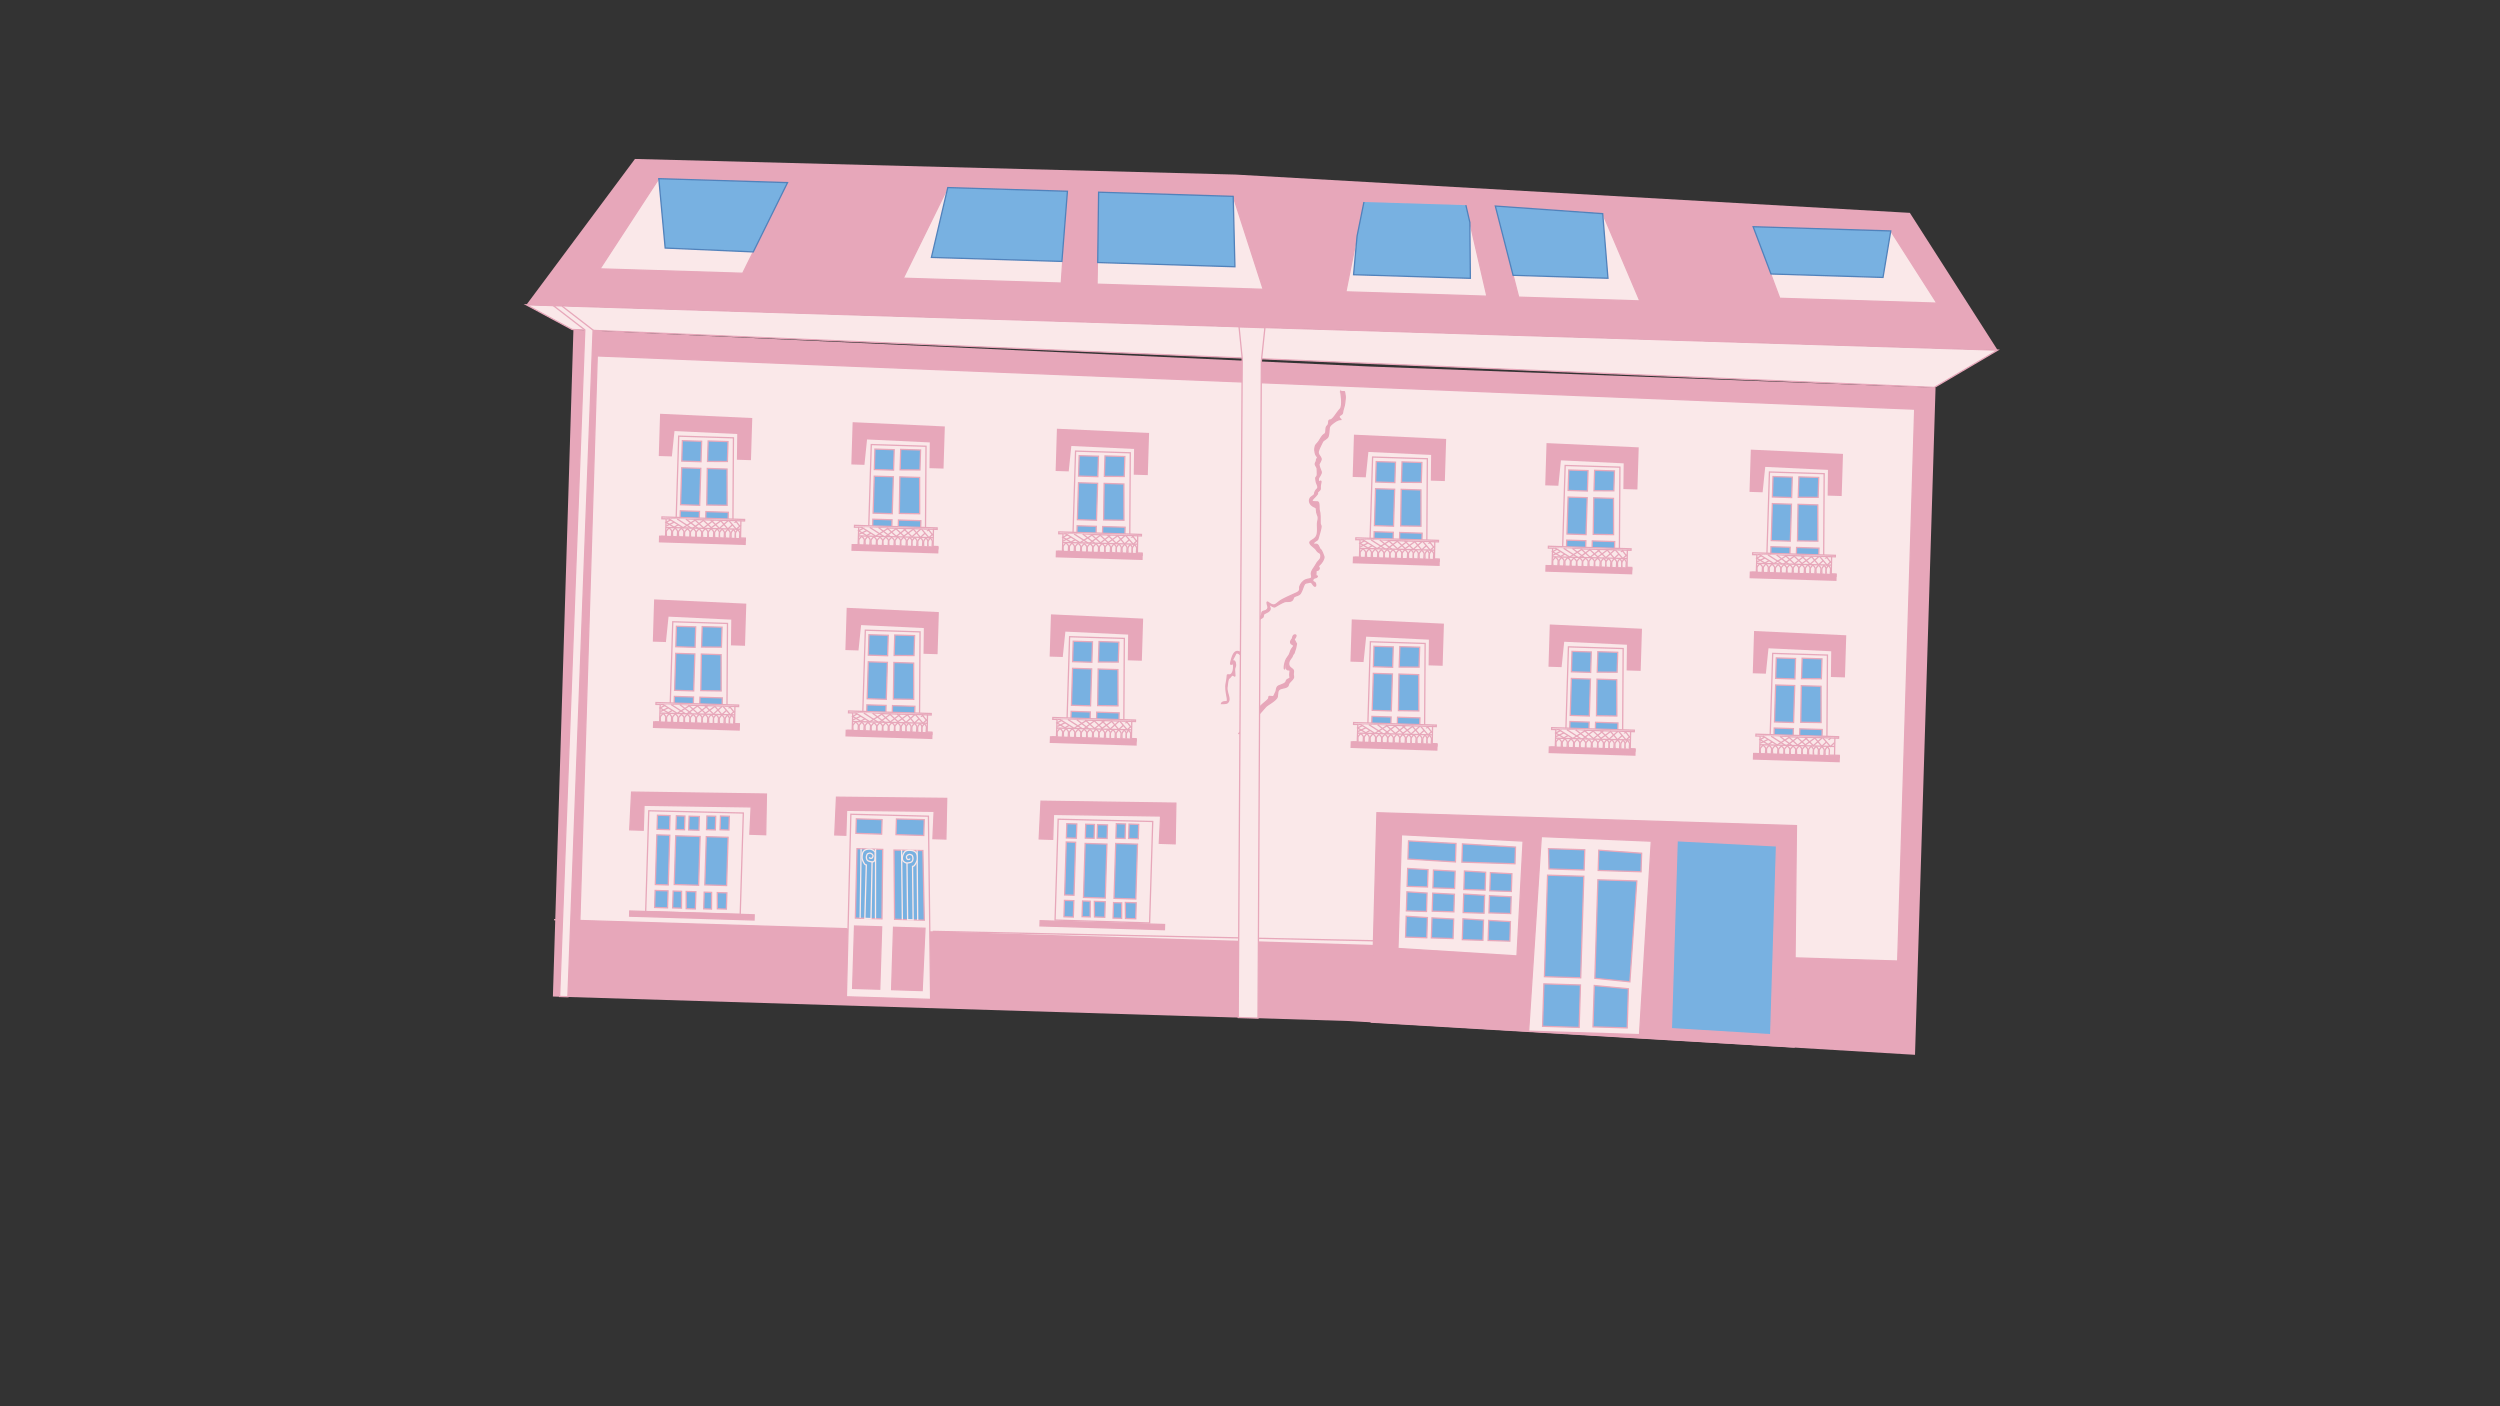 <?xml version="1.0" encoding="UTF-8"?>
<svg id="Camp.fr" xmlns="http://www.w3.org/2000/svg" viewBox="0 0 1920 1080">
  <rect x="0" y="0" width="1920" height="1080" fill="#333333" stroke="none"/>
  <defs>
    <style>
      .cls-1, .cls-2, .cls-3 {
        fill: #e7a7ba;
      }

      .cls-4 {
        fill: #e7a7ba;
      }

      .cls-5 {
        fill: #fae8e9;
      }

      .cls-5, .cls-6, .cls-2, .cls-7, .cls-3, .cls-8, .cls-9, .cls-10, .cls-11 {
        stroke-miterlimit: 10;
      }

      .cls-5, .cls-2, .cls-11 {
        stroke: #e7a7ba;
      }

      .cls-6 {
        fill: #78b1e1;
        stroke: #5182bb;
      }

      .cls-7, .cls-8 {
        stroke: #fae8e9;
      }

      .cls-7, .cls-9, .cls-11 {
        fill: #78b1e1;
      }

      .cls-3, .cls-9, .cls-10 {
        stroke: #e7a7ba;
      }

      .cls-8, .cls-10 {
        fill: #fae8e9;
      }
    </style>
  </defs>
  <g id="Camp_Residence" data-name="Camp Residence">
    <polygon class="cls-4" points="440.39 253.27 424.62 765.33 1036.04 784.16 1470.73 810.1 1486.51 297.76 1051.88 281.49 440.39 253.27"/>
    <polyline class="cls-10" points="445.33 706.93 458.69 273.35 1470.48 314.24 1457.42 738.1"/>
    <polygon class="cls-3" points="575.89 640.66 576.89 619.7 494.6 618.46 494.01 637.61 483.64 637.29 485.06 608.33 588.61 609.83 588.05 641.06 575.89 640.66"/>
    <polygon class="cls-3" points="890.34 647.65 891.34 626.69 809.05 625.45 808.46 644.6 798.1 644.28 799.51 615.32 903.06 616.82 902.51 648.05 890.34 647.65"/>
    <polygon class="cls-3" points="716.49 644.06 717.43 623.09 650.17 622.31 649.58 641.46 641.11 641.2 642.43 612.24 727.06 613.16 726.43 644.38 716.49 644.06"/>
    <polygon class="cls-1" points="516 350.54 505.93 350.23 506.93 317.77 577.74 321.05 576.74 353.42 565.94 353.08 566.19 333.33 518.01 331.04 516 350.54"/>
    <polygon class="cls-10" points="521.25 334.96 519.01 407.8 562.84 409.15 563.29 336.25 521.25 334.96"/>
    <rect class="cls-11" x="523.41" y="339.13" width="15.71" height="14.81" transform="translate(168.53 866.88) rotate(-88.24)"/>
    <polygon class="cls-11" points="543.38 354.37 543.86 338.66 559.11 339.13 558.63 354.44 543.38 354.37"/>
    <rect class="cls-11" x="516.29" y="366.34" width="28.4" height="14.68" transform="translate(140.65 892.42) rotate(-88.24)"/>
    <polygon class="cls-11" points="543.2 359.75 558.38 360.22 558.43 388.08 542.78 387.85 543.2 359.75"/>
    <rect class="cls-9" x="522.78" y="392.07" width="13.79" height="14.73" transform="translate(114.12 916.56) rotate(-88.24)"/>
    <rect class="cls-9" x="543.67" y="391.48" width="13.79" height="17.21" transform="translate(133.73 938.07) rotate(-88.24)"/>
    <polygon class="cls-10" points="508.38 397 571.86 398.96 571.82 400.1 569 400.01 568.74 413.17 572.36 413.28 572.31 414.99 507.89 413.01 507.92 411.89 511.17 411.98 511.6 398.47 508.34 398.41 508.38 397"/>
    <line class="cls-10" x1="511.96" y1="398.43" x2="569" y2="400.01"/>
    <line class="cls-10" x1="511.39" y1="405.1" x2="568.87" y2="406.45"/>
    <polyline class="cls-10" points="516.35 398.55 511.52 401.17 517.74 404.88 527.87 398.91"/>
    <line class="cls-10" x1="511.8" y1="403.89" x2="522.33" y2="398.74"/>
    <line class="cls-10" x1="532.07" y1="405.74" x2="540.32" y2="399.53"/>
    <line class="cls-10" x1="540.29" y1="405.57" x2="548" y2="399.53"/>
    <polyline class="cls-10" points="545.61 405.74 553.61 399.94 558.99 406.27 565.73 400"/>
    <line class="cls-10" x1="552.17" y1="406.06" x2="559.19" y2="399.87"/>
    <polyline class="cls-10" points="513.64 398.39 524.66 405.3 534.1 399.34"/>
    <line class="cls-10" x1="520.09" y1="398.59" x2="531.13" y2="405.71"/>
    <line class="cls-10" x1="526.84" y1="398.72" x2="535.87" y2="405.65"/>
    <line class="cls-10" x1="533.26" y1="398.91" x2="540.8" y2="405.8"/>
    <line class="cls-10" x1="539.79" y1="399.2" x2="546.87" y2="405.78"/>
    <line class="cls-10" x1="545.81" y1="399.3" x2="552.19" y2="405.5"/>
    <polyline class="cls-10" points="559.88 399.91 565.53 406.47 568.97 403.31"/>
    <line class="cls-10" x1="564.82" y1="399.89" x2="568.54" y2="404.63"/>
    <line class="cls-10" x1="511.17" y1="411.98" x2="568.74" y2="413.17"/>
    <path class="cls-10" d="M511.85,411.71s-.51-3.24.13-4.21,1.85-2.01,1.85-2.01c0,0,2.1,1.32,2.08,2.9s-.28,3.68-.28,3.68"/>
    <path class="cls-10" d="M516.64,411.86s-.47-3.24.13-4.21,1.71-2.02,1.71-2.02c0,0,1.95,1.31,1.92,2.9-.02,1.58-.27,3.68-.27,3.68"/>
    <path class="cls-10" d="M521.21,412s-.51-3.24.13-4.21,1.85-2.01,1.85-2.01c0,0,2.1,1.32,2.08,2.9-.02,1.58-.28,3.68-.28,3.68"/>
    <path class="cls-10" d="M525.91,412.33s-.51-3.24.13-4.21,1.85-2.01,1.85-2.01c0,0,2.1,1.32,2.08,2.9s-.28,3.68-.28,3.68"/>
    <path class="cls-10" d="M530.4,412.28s-.51-3.24.13-4.21,1.85-2.01,1.85-2.01c0,0,2.1,1.32,2.08,2.9s-.28,3.68-.28,3.68"/>
    <path class="cls-10" d="M534.88,412.42s-.51-3.24.13-4.21,1.85-2.01,1.85-2.01c0,0,2.1,1.32,2.08,2.9s-.28,3.68-.28,3.68"/>
    <path class="cls-10" d="M539.66,412.26s-.51-3.24.13-4.21,1.85-2.01,1.85-2.01c0,0,2.1,1.32,2.08,2.9s-.28,3.68-.28,3.68"/>
    <path class="cls-10" d="M544.11,412.39s-.51-3.24.13-4.21,1.85-2.01,1.85-2.01c0,0,2.1,1.32,2.08,2.9s-.28,3.68-.28,3.68"/>
    <path class="cls-10" d="M548.92,412.54s-.45-3.24.13-4.21,1.66-2.02,1.66-2.02c0,0,1.88,1.31,1.86,2.89s-.26,3.68-.26,3.68"/>
    <path class="cls-10" d="M552.71,412.66s-.45-3.24.13-4.21,1.67-2.02,1.67-2.02c0,0,1.9,1.31,1.87,2.89s-.27,3.68-.27,3.68"/>
    <path class="cls-10" d="M557.11,412.79s-.46-3.24.13-4.21,1.69-2.02,1.69-2.02c0,0,1.91,1.31,1.89,2.89s-.27,3.68-.27,3.68"/>
    <path class="cls-10" d="M561.56,412.93s-.38-3.24.13-4.21,1.47-2.02,1.47-2.02c0,0,1.66,1.3,1.63,2.89s-.25,3.68-.25,3.68"/>
    <path class="cls-10" d="M564.91,413.03s-.39-3.24.13-4.21,1.5-2.02,1.5-2.02c0,0,1.69,1.31,1.66,2.89-.03,1.58-.25,3.68-.25,3.68"/>
    <polyline class="cls-1" points="506.13 411.33 505.97 416.56 572.75 418.62 572.91 413.38"/>
    <polygon class="cls-1" points="663.89 357.01 653.82 356.7 654.82 324.23 725.63 327.51 724.63 359.88 713.83 359.55 714.08 339.79 665.9 337.5 663.89 357.01"/>
    <polygon class="cls-10" points="669.14 341.42 666.9 414.26 710.73 415.61 711.18 342.72 669.14 341.42"/>
    <rect class="cls-11" x="671.3" y="345.6" width="15.71" height="14.81" transform="translate(305.41 1020.97) rotate(-88.24)"/>
    <polygon class="cls-11" points="691.27 360.84 691.75 345.13 707 345.6 706.52 360.91 691.27 360.84"/>
    <rect class="cls-11" x="664.18" y="372.8" width="28.4" height="14.68" transform="translate(277.53 1046.5) rotate(-88.24)"/>
    <polygon class="cls-11" points="691.09 366.22 706.27 366.69 706.32 394.55 690.67 394.31 691.09 366.22"/>
    <rect class="cls-9" x="670.67" y="398.54" width="13.79" height="14.73" transform="translate(250.99 1070.65) rotate(-88.24)"/>
    <rect class="cls-9" x="691.56" y="397.94" width="13.79" height="17.21" transform="translate(270.6 1092.16) rotate(-88.24)"/>
    <polygon class="cls-10" points="656.27 403.47 719.75 405.42 719.72 406.57 716.89 406.48 716.63 419.63 720.25 419.75 720.2 421.46 655.78 419.47 655.81 418.36 659.06 418.45 659.49 404.93 656.23 404.88 656.27 403.47"/>
    <line class="cls-10" x1="659.86" y1="404.89" x2="716.89" y2="406.48"/>
    <line class="cls-10" x1="659.28" y1="411.57" x2="716.76" y2="412.92"/>
    <polyline class="cls-10" points="664.24 405.02 659.41 407.64 665.63 411.34 675.76 405.37"/>
    <line class="cls-10" x1="659.69" y1="410.36" x2="670.22" y2="405.2"/>
    <line class="cls-10" x1="679.96" y1="412.21" x2="688.21" y2="406"/>
    <line class="cls-10" x1="688.18" y1="412.04" x2="695.89" y2="405.99"/>
    <polyline class="cls-10" points="693.5 412.2 701.5 406.41 706.88 412.74 713.62 406.46"/>
    <line class="cls-10" x1="700.06" y1="412.53" x2="707.08" y2="406.34"/>
    <polyline class="cls-10" points="661.53 404.86 672.55 411.77 681.99 405.81"/>
    <line class="cls-10" x1="667.98" y1="405.06" x2="679.02" y2="412.18"/>
    <line class="cls-10" x1="674.73" y1="405.18" x2="683.76" y2="412.11"/>
    <line class="cls-10" x1="681.15" y1="405.38" x2="688.69" y2="412.26"/>
    <line class="cls-10" x1="687.68" y1="405.67" x2="694.76" y2="412.24"/>
    <line class="cls-10" x1="693.7" y1="405.76" x2="700.08" y2="411.96"/>
    <polyline class="cls-10" points="707.77 406.37 713.42 412.94 716.86 409.78"/>
    <line class="cls-10" x1="712.71" y1="406.35" x2="716.43" y2="411.09"/>
    <line class="cls-10" x1="659.06" y1="418.45" x2="716.63" y2="419.63"/>
    <path class="cls-10" d="M659.74,418.18s-.51-3.24.13-4.21,1.85-2.01,1.85-2.01c0,0,2.1,1.32,2.08,2.9s-.28,3.68-.28,3.68"/>
    <path class="cls-10" d="M664.53,418.32s-.47-3.24.13-4.21,1.71-2.02,1.71-2.02c0,0,1.95,1.31,1.92,2.9-.02,1.58-.27,3.68-.27,3.68"/>
    <path class="cls-10" d="M669.1,418.46s-.51-3.24.13-4.21,1.85-2.01,1.85-2.01c0,0,2.1,1.32,2.08,2.9s-.28,3.68-.28,3.68"/>
    <path class="cls-10" d="M673.8,418.8s-.51-3.24.13-4.21,1.85-2.01,1.85-2.01c0,0,2.1,1.32,2.08,2.9s-.28,3.68-.28,3.68"/>
    <path class="cls-10" d="M678.29,418.75s-.51-3.24.13-4.21,1.85-2.01,1.85-2.01c0,0,2.1,1.32,2.08,2.9s-.28,3.68-.28,3.68"/>
    <path class="cls-10" d="M682.77,418.89s-.51-3.24.13-4.21,1.85-2.01,1.85-2.01c0,0,2.1,1.32,2.08,2.9s-.28,3.68-.28,3.68"/>
    <path class="cls-10" d="M687.55,418.72s-.51-3.24.13-4.21,1.85-2.01,1.85-2.01c0,0,2.1,1.32,2.08,2.9s-.28,3.68-.28,3.68"/>
    <path class="cls-10" d="M692,418.86s-.51-3.24.13-4.21,1.85-2.01,1.85-2.01c0,0,2.1,1.32,2.08,2.9s-.28,3.68-.28,3.68"/>
    <path class="cls-10" d="M696.81,419.01s-.45-3.24.13-4.21,1.66-2.02,1.66-2.02c0,0,1.88,1.31,1.86,2.89s-.26,3.68-.26,3.68"/>
    <path class="cls-10" d="M700.6,419.12s-.45-3.24.13-4.21,1.67-2.02,1.67-2.02c0,0,1.9,1.31,1.87,2.89s-.27,3.68-.27,3.68"/>
    <path class="cls-10" d="M705,419.26s-.46-3.24.13-4.21,1.69-2.02,1.69-2.02c0,0,1.91,1.31,1.89,2.89s-.27,3.68-.27,3.68"/>
    <path class="cls-10" d="M709.45,419.4s-.38-3.24.13-4.21,1.47-2.02,1.47-2.02c0,0,1.66,1.3,1.63,2.89s-.25,3.68-.25,3.68"/>
    <path class="cls-10" d="M712.8,419.5s-.39-3.24.13-4.21,1.5-2.02,1.5-2.02c0,0,1.69,1.31,1.66,2.89-.03,1.58-.25,3.68-.25,3.68"/>
    <polyline class="cls-1" points="654.02 417.79 653.86 423.03 720.64 425.08 720.8 419.85"/>
    <polygon class="cls-1" points="820.78 362.03 810.71 361.72 811.71 329.25 882.51 332.53 881.51 364.9 870.72 364.57 870.96 344.81 822.78 342.52 820.78 362.03"/>
    <polygon class="cls-10" points="826.03 346.44 823.78 419.28 867.61 420.63 868.06 347.74 826.03 346.44"/>
    <rect class="cls-11" x="828.18" y="350.62" width="15.71" height="14.81" transform="translate(452.44 1182.64) rotate(-88.24)"/>
    <polygon class="cls-11" points="848.15 365.86 848.63 350.15 863.88 350.62 863.41 365.93 848.15 365.86"/>
    <rect class="cls-11" x="821.06" y="377.82" width="28.4" height="14.68" transform="translate(424.57 1208.18) rotate(-88.24)"/>
    <polygon class="cls-11" points="847.98 371.24 863.15 371.71 863.21 399.57 847.56 399.33 847.98 371.24"/>
    <rect class="cls-9" x="827.55" y="403.56" width="13.79" height="14.73" transform="translate(398.03 1232.32) rotate(-88.24)"/>
    <rect class="cls-9" x="848.45" y="402.96" width="13.79" height="17.21" transform="translate(417.64 1253.83) rotate(-88.24)"/>
    <polygon class="cls-10" points="813.15 408.49 876.63 410.44 876.6 411.59 873.77 411.5 873.51 424.65 877.14 424.77 877.08 426.48 812.66 424.49 812.69 423.38 815.95 423.47 816.38 409.95 813.11 409.9 813.15 408.49"/>
    <line class="cls-10" x1="816.74" y1="409.91" x2="873.77" y2="411.5"/>
    <line class="cls-10" x1="816.17" y1="416.59" x2="873.64" y2="417.94"/>
    <polyline class="cls-10" points="821.12 410.04 816.29 412.66 822.52 416.36 832.64 410.39"/>
    <line class="cls-10" x1="816.57" y1="415.38" x2="827.1" y2="410.22"/>
    <line class="cls-10" x1="836.85" y1="417.23" x2="845.1" y2="411.02"/>
    <line class="cls-10" x1="845.06" y1="417.06" x2="852.77" y2="411.01"/>
    <polyline class="cls-10" points="850.38 417.22 858.39 411.43 863.76 417.76 870.5 411.48"/>
    <line class="cls-10" x1="856.94" y1="417.55" x2="863.96" y2="411.36"/>
    <polyline class="cls-10" points="818.41 409.88 829.44 416.79 838.87 410.83"/>
    <line class="cls-10" x1="824.86" y1="410.08" x2="835.9" y2="417.2"/>
    <line class="cls-10" x1="831.61" y1="410.2" x2="840.64" y2="417.13"/>
    <line class="cls-10" x1="838.03" y1="410.4" x2="845.58" y2="417.28"/>
    <line class="cls-10" x1="844.56" y1="410.69" x2="851.64" y2="417.26"/>
    <line class="cls-10" x1="850.58" y1="410.78" x2="856.96" y2="416.98"/>
    <polyline class="cls-10" points="864.65 411.39 870.3 417.96 873.74 414.8"/>
    <line class="cls-10" x1="869.59" y1="411.37" x2="873.31" y2="416.11"/>
    <line class="cls-10" x1="815.95" y1="423.47" x2="873.51" y2="424.65"/>
    <path class="cls-10" d="M816.63,423.2s-.51-3.24.13-4.21,1.85-2.01,1.85-2.01c0,0,2.1,1.32,2.08,2.9s-.28,3.68-.28,3.68"/>
    <path class="cls-10" d="M821.41,423.34s-.47-3.24.13-4.21,1.71-2.02,1.71-2.02c0,0,1.95,1.31,1.92,2.9-.02,1.58-.27,3.68-.27,3.68"/>
    <path class="cls-10" d="M825.99,423.48s-.51-3.24.13-4.21,1.85-2.01,1.85-2.01c0,0,2.1,1.32,2.08,2.9-.02,1.58-.28,3.68-.28,3.68"/>
    <path class="cls-10" d="M830.68,423.82s-.51-3.24.13-4.21,1.85-2.01,1.85-2.01c0,0,2.1,1.32,2.08,2.9s-.28,3.68-.28,3.68"/>
    <path class="cls-10" d="M835.18,423.77s-.51-3.24.13-4.21,1.85-2.01,1.85-2.01c0,0,2.1,1.32,2.08,2.9s-.28,3.68-.28,3.68"/>
    <path class="cls-10" d="M839.65,423.91s-.51-3.24.13-4.21,1.85-2.01,1.85-2.01c0,0,2.1,1.32,2.08,2.9s-.28,3.68-.28,3.68"/>
    <path class="cls-10" d="M844.43,423.74s-.51-3.24.13-4.21,1.85-2.01,1.85-2.01c0,0,2.1,1.32,2.08,2.9s-.28,3.68-.28,3.68"/>
    <path class="cls-10" d="M848.88,423.88s-.51-3.24.13-4.21,1.85-2.01,1.85-2.01c0,0,2.1,1.32,2.08,2.9s-.28,3.68-.28,3.68"/>
    <path class="cls-10" d="M853.69,424.03s-.45-3.24.13-4.21,1.66-2.02,1.66-2.02c0,0,1.88,1.31,1.86,2.89s-.26,3.68-.26,3.68"/>
    <path class="cls-10" d="M857.49,424.14s-.45-3.24.13-4.21,1.67-2.02,1.67-2.02c0,0,1.9,1.31,1.87,2.89s-.27,3.68-.27,3.68"/>
    <path class="cls-10" d="M861.88,424.28s-.46-3.24.13-4.21,1.69-2.02,1.69-2.02c0,0,1.91,1.31,1.89,2.89s-.27,3.68-.27,3.68"/>
    <path class="cls-10" d="M866.34,424.42s-.38-3.24.13-4.21,1.47-2.02,1.47-2.02c0,0,1.66,1.3,1.63,2.89s-.25,3.68-.25,3.68"/>
    <path class="cls-10" d="M869.68,424.52s-.39-3.24.13-4.21,1.5-2.02,1.5-2.02c0,0,1.69,1.31,1.66,2.89-.03,1.58-.25,3.68-.25,3.68"/>
    <polyline class="cls-1" points="810.9 422.81 810.74 428.05 877.52 430.1 877.68 424.87"/>
    <polygon class="cls-1" points="511.43 493.1 501.36 492.79 502.36 460.32 573.16 463.6 572.17 495.97 561.37 495.64 561.61 475.88 513.44 473.59 511.43 493.1"/>
    <polygon class="cls-10" points="516.68 477.51 514.44 550.35 558.26 551.7 558.71 478.81 516.68 477.51"/>
    <rect class="cls-11" x="518.83" y="481.69" width="15.71" height="14.81" transform="translate(21.61 1000.47) rotate(-88.24)"/>
    <polygon class="cls-11" points="538.8 496.92 539.29 481.22 554.53 481.69 554.06 497 538.8 496.92"/>
    <rect class="cls-11" x="511.72" y="508.89" width="28.4" height="14.68" transform="translate(-6.27 1026.01) rotate(-88.24)"/>
    <polygon class="cls-11" points="538.63 502.31 553.81 502.78 553.86 530.64 538.21 530.4 538.63 502.31"/>
    <rect class="cls-9" x="518.2" y="534.63" width="13.79" height="14.73" transform="translate(-32.8 1050.16) rotate(-88.24)"/>
    <rect class="cls-9" x="539.1" y="534.03" width="13.79" height="17.21" transform="translate(-13.19 1071.67) rotate(-88.24)"/>
    <polygon class="cls-10" points="503.81 539.55 567.29 541.51 567.25 542.66 564.42 542.57 564.16 555.72 567.79 555.84 567.74 557.55 503.31 555.56 503.35 554.45 506.6 554.54 507.03 541.02 503.76 540.97 503.81 539.55"/>
    <line class="cls-10" x1="507.39" y1="540.98" x2="564.42" y2="542.57"/>
    <line class="cls-10" x1="506.82" y1="547.66" x2="564.3" y2="549.01"/>
    <polyline class="cls-10" points="511.78 541.11 506.94 543.73 513.17 547.43 523.29 541.46"/>
    <line class="cls-10" x1="507.22" y1="546.45" x2="517.75" y2="541.29"/>
    <line class="cls-10" x1="527.5" y1="548.3" x2="535.75" y2="542.09"/>
    <line class="cls-10" x1="535.71" y1="548.13" x2="543.42" y2="542.08"/>
    <polyline class="cls-10" points="541.03 548.29 549.04 542.5 554.41 548.83 561.16 542.55"/>
    <line class="cls-10" x1="547.6" y1="548.62" x2="554.61" y2="542.43"/>
    <polyline class="cls-10" points="509.06 540.95 520.09 547.86 529.53 541.9"/>
    <line class="cls-10" x1="515.51" y1="541.15" x2="526.55" y2="548.27"/>
    <line class="cls-10" x1="522.26" y1="541.27" x2="531.29" y2="548.2"/>
    <line class="cls-10" x1="528.69" y1="541.47" x2="536.23" y2="548.35"/>
    <line class="cls-10" x1="535.21" y1="541.76" x2="542.29" y2="548.33"/>
    <line class="cls-10" x1="541.23" y1="541.85" x2="547.61" y2="548.05"/>
    <polyline class="cls-10" points="555.3 542.46 560.96 549.03 564.39 545.87"/>
    <line class="cls-10" x1="560.25" y1="542.44" x2="563.97" y2="547.18"/>
    <line class="cls-10" x1="506.6" y1="554.54" x2="564.16" y2="555.72"/>
    <path class="cls-10" d="M507.28,554.27s-.51-3.24.13-4.21,1.85-2.01,1.85-2.01c0,0,2.1,1.32,2.08,2.9s-.28,3.68-.28,3.68"/>
    <path class="cls-10" d="M512.07,554.41s-.47-3.24.13-4.21,1.71-2.02,1.71-2.02c0,0,1.95,1.31,1.92,2.9-.02,1.58-.27,3.68-.27,3.68"/>
    <path class="cls-10" d="M516.64,554.55s-.51-3.24.13-4.21,1.85-2.01,1.85-2.01c0,0,2.1,1.32,2.08,2.9-.02,1.58-.28,3.68-.28,3.68"/>
    <path class="cls-10" d="M521.33,554.89s-.51-3.24.13-4.21,1.85-2.01,1.85-2.01c0,0,2.1,1.32,2.08,2.9s-.28,3.68-.28,3.68"/>
    <path class="cls-10" d="M525.83,554.84s-.51-3.24.13-4.21,1.85-2.01,1.85-2.01c0,0,2.1,1.32,2.08,2.9s-.28,3.68-.28,3.68"/>
    <path class="cls-10" d="M530.31,554.97s-.51-3.24.13-4.21,1.85-2.01,1.85-2.01c0,0,2.1,1.32,2.08,2.9s-.28,3.68-.28,3.68"/>
    <path class="cls-10" d="M535.08,554.81s-.51-3.24.13-4.21,1.85-2.01,1.85-2.01c0,0,2.1,1.32,2.08,2.9s-.28,3.68-.28,3.68"/>
    <path class="cls-10" d="M539.54,554.95s-.51-3.24.13-4.21,1.85-2.01,1.85-2.01c0,0,2.1,1.32,2.08,2.9s-.28,3.68-.28,3.68"/>
    <path class="cls-10" d="M544.35,555.1s-.45-3.24.13-4.21,1.66-2.02,1.66-2.02c0,0,1.88,1.31,1.86,2.89s-.26,3.68-.26,3.68"/>
    <path class="cls-10" d="M548.14,555.21s-.45-3.24.13-4.21c.58-.97,1.67-2.02,1.67-2.02,0,0,1.9,1.31,1.87,2.89s-.27,3.68-.27,3.68"/>
    <path class="cls-10" d="M552.53,555.35s-.46-3.24.13-4.21,1.69-2.02,1.69-2.02c0,0,1.91,1.31,1.89,2.89s-.27,3.68-.27,3.68"/>
    <path class="cls-10" d="M556.99,555.49s-.38-3.24.13-4.21,1.47-2.02,1.47-2.02c0,0,1.66,1.3,1.63,2.89s-.25,3.68-.25,3.68"/>
    <path class="cls-10" d="M560.34,555.59s-.39-3.24.13-4.21,1.5-2.02,1.5-2.02c0,0,1.69,1.31,1.66,2.89-.03,1.58-.25,3.68-.25,3.68"/>
    <polyline class="cls-1" points="501.56 553.88 501.39 559.12 568.17 561.17 568.33 555.94"/>
    <polygon class="cls-1" points="659.32 499.56 649.25 499.25 650.25 466.79 721.05 470.07 720.06 502.44 709.26 502.1 709.51 482.35 661.33 480.06 659.32 499.56"/>
    <polygon class="cls-10" points="664.57 483.98 662.33 556.82 706.15 558.17 706.6 485.27 664.57 483.98"/>
    <rect class="cls-11" x="666.72" y="488.15" width="15.71" height="14.81" transform="translate(158.49 1154.56) rotate(-88.24)"/>
    <polygon class="cls-11" points="686.69 503.39 687.18 487.68 702.42 488.15 701.95 503.46 686.69 503.39"/>
    <rect class="cls-11" x="659.61" y="515.36" width="28.4" height="14.68" transform="translate(130.61 1180.1) rotate(-88.24)"/>
    <polygon class="cls-11" points="686.52 508.77 701.7 509.24 701.75 537.1 686.1 536.87 686.52 508.77"/>
    <rect class="cls-9" x="666.09" y="541.09" width="13.79" height="14.73" transform="translate(104.07 1204.24) rotate(-88.24)"/>
    <rect class="cls-9" x="686.99" y="540.5" width="13.79" height="17.21" transform="translate(123.68 1225.75) rotate(-88.24)"/>
    <polygon class="cls-10" points="651.7 546.02 715.18 547.98 715.14 549.12 712.31 549.03 712.05 562.19 715.68 562.3 715.63 564.01 651.2 562.03 651.24 560.91 654.49 561 654.92 547.49 651.65 547.43 651.7 546.02"/>
    <line class="cls-10" x1="655.28" y1="547.45" x2="712.31" y2="549.03"/>
    <line class="cls-10" x1="654.71" y1="554.12" x2="712.19" y2="555.47"/>
    <polyline class="cls-10" points="659.67 547.57 654.83 550.19 661.06 553.9 671.18 547.93"/>
    <line class="cls-10" x1="655.11" y1="552.91" x2="665.64" y2="547.76"/>
    <line class="cls-10" x1="675.39" y1="554.76" x2="683.64" y2="548.55"/>
    <line class="cls-10" x1="683.6" y1="554.59" x2="691.31" y2="548.55"/>
    <polyline class="cls-10" points="688.92 554.76 696.93 548.96 702.31 555.29 709.05 549.02"/>
    <line class="cls-10" x1="695.49" y1="555.08" x2="702.5" y2="548.89"/>
    <polyline class="cls-10" points="656.95 547.41 667.98 554.32 677.42 548.36"/>
    <line class="cls-10" x1="663.4" y1="547.61" x2="674.44" y2="554.73"/>
    <line class="cls-10" x1="670.15" y1="547.74" x2="679.18" y2="554.67"/>
    <line class="cls-10" x1="676.58" y1="547.93" x2="684.12" y2="554.82"/>
    <line class="cls-10" x1="683.1" y1="548.22" x2="690.18" y2="554.8"/>
    <line class="cls-10" x1="689.12" y1="548.32" x2="695.5" y2="554.52"/>
    <polyline class="cls-10" points="703.19 548.93 708.85 555.49 712.28 552.33"/>
    <line class="cls-10" x1="708.14" y1="548.91" x2="711.86" y2="553.65"/>
    <line class="cls-10" x1="654.49" y1="561" x2="712.05" y2="562.19"/>
    <path class="cls-10" d="M655.17,560.73s-.51-3.24.13-4.21,1.85-2.01,1.85-2.01c0,0,2.1,1.32,2.08,2.9s-.28,3.68-.28,3.68"/>
    <path class="cls-10" d="M659.96,560.88s-.47-3.24.13-4.21,1.71-2.02,1.71-2.02c0,0,1.95,1.31,1.92,2.9-.02,1.58-.27,3.68-.27,3.68"/>
    <path class="cls-10" d="M664.53,561.02s-.51-3.24.13-4.21c.64-.97,1.85-2.01,1.85-2.01,0,0,2.1,1.32,2.08,2.9-.02,1.58-.28,3.68-.28,3.68"/>
    <path class="cls-10" d="M669.22,561.35s-.51-3.24.13-4.21c.64-.97,1.85-2.01,1.85-2.01,0,0,2.1,1.32,2.08,2.9s-.28,3.68-.28,3.68"/>
    <path class="cls-10" d="M673.72,561.3s-.51-3.24.13-4.21,1.85-2.01,1.85-2.01c0,0,2.1,1.32,2.08,2.9s-.28,3.68-.28,3.68"/>
    <path class="cls-10" d="M678.2,561.44s-.51-3.24.13-4.21c.64-.97,1.85-2.01,1.85-2.01,0,0,2.1,1.32,2.08,2.9s-.28,3.68-.28,3.68"/>
    <path class="cls-10" d="M682.97,561.28s-.51-3.24.13-4.21c.64-.97,1.85-2.01,1.85-2.01,0,0,2.1,1.32,2.08,2.9s-.28,3.68-.28,3.68"/>
    <path class="cls-10" d="M687.43,561.41s-.51-3.24.13-4.21c.64-.97,1.85-2.01,1.85-2.01,0,0,2.1,1.32,2.08,2.9s-.28,3.68-.28,3.68"/>
    <path class="cls-10" d="M692.24,561.56s-.45-3.24.13-4.21,1.66-2.02,1.66-2.02c0,0,1.88,1.31,1.86,2.89s-.26,3.68-.26,3.68"/>
    <path class="cls-10" d="M696.03,561.68s-.45-3.24.13-4.21,1.67-2.02,1.67-2.02c0,0,1.9,1.31,1.87,2.89s-.27,3.68-.27,3.68"/>
    <path class="cls-10" d="M700.43,561.81s-.46-3.24.13-4.21,1.69-2.02,1.69-2.02c0,0,1.91,1.31,1.89,2.89s-.27,3.68-.27,3.68"/>
    <path class="cls-10" d="M704.88,561.95s-.38-3.24.13-4.21,1.47-2.02,1.47-2.02c0,0,1.66,1.3,1.63,2.89s-.25,3.68-.25,3.68"/>
    <path class="cls-10" d="M708.23,562.05s-.39-3.24.13-4.21c.52-.97,1.5-2.02,1.5-2.02,0,0,1.69,1.31,1.66,2.89-.03,1.58-.25,3.68-.25,3.68"/>
    <polyline class="cls-1" points="649.45 560.35 649.28 565.58 716.06 567.64 716.22 562.4"/>
    <polygon class="cls-1" points="816.2 504.58 806.13 504.27 807.13 471.81 877.94 475.09 876.94 507.46 866.15 507.12 866.39 487.37 818.21 485.08 816.2 504.58"/>
    <polygon class="cls-10" points="821.45 489 819.21 561.84 863.04 563.19 863.49 490.29 821.45 489"/>
    <rect class="cls-11" x="823.61" y="493.17" width="15.71" height="14.81" transform="translate(305.52 1316.23) rotate(-88.24)"/>
    <polygon class="cls-11" points="843.58 508.41 844.06 492.7 859.31 493.17 858.84 508.48 843.58 508.41"/>
    <rect class="cls-11" x="816.49" y="520.38" width="28.4" height="14.68" transform="translate(277.65 1341.77) rotate(-88.24)"/>
    <polygon class="cls-11" points="843.4 513.79 858.58 514.26 858.63 542.12 842.99 541.89 843.4 513.79"/>
    <rect class="cls-9" x="822.98" y="546.11" width="13.79" height="14.73" transform="translate(251.11 1365.92) rotate(-88.24)"/>
    <rect class="cls-9" x="843.87" y="545.52" width="13.79" height="17.21" transform="translate(270.72 1387.43) rotate(-88.24)"/>
    <polygon class="cls-1" points="1048.92 366.6 1038.84 366.29 1039.84 333.82 1110.65 337.1 1109.65 369.47 1098.86 369.14 1099.1 349.39 1050.92 347.1 1048.92 366.6"/>
    <polygon class="cls-10" points="1054.16 351.01 1051.92 423.85 1095.75 425.2 1096.2 352.31 1054.16 351.01"/>
    <rect class="cls-11" x="1056.32" y="355.19" width="15.71" height="14.81" transform="translate(668.99 1415.1) rotate(-88.24)"/>
    <polygon class="cls-11" points="1076.29 370.43 1076.77 354.72 1092.02 355.19 1091.55 370.5 1076.29 370.43"/>
    <rect class="cls-11" x="1049.2" y="382.4" width="28.4" height="14.68" transform="translate(641.11 1440.64) rotate(-88.24)"/>
    <polygon class="cls-11" points="1076.11 375.81 1091.29 376.28 1091.34 404.14 1075.7 403.91 1076.11 375.81"/>
    <rect class="cls-9" x="1055.69" y="408.13" width="13.79" height="14.73" transform="translate(614.57 1464.78) rotate(-88.24)"/>
    <rect class="cls-9" x="1076.59" y="407.53" width="13.79" height="17.21" transform="translate(634.18 1486.29) rotate(-88.24)"/>
    <polygon class="cls-10" points="1041.29 413.06 1104.77 415.01 1104.74 416.16 1101.91 416.07 1101.65 429.23 1105.27 429.34 1105.22 431.05 1040.8 429.07 1040.83 427.95 1044.08 428.04 1044.52 414.52 1041.25 414.47 1041.29 413.06"/>
    <line class="cls-10" x1="1044.88" y1="414.49" x2="1101.91" y2="416.07"/>
    <line class="cls-10" x1="1044.3" y1="421.16" x2="1101.78" y2="422.51"/>
    <polyline class="cls-10" points="1049.26 414.61 1044.43 417.23 1050.66 420.94 1060.78 414.96"/>
    <line class="cls-10" x1="1044.71" y1="419.95" x2="1055.24" y2="414.79"/>
    <line class="cls-10" x1="1064.98" y1="421.8" x2="1073.23" y2="415.59"/>
    <line class="cls-10" x1="1073.2" y1="421.63" x2="1080.91" y2="415.58"/>
    <polyline class="cls-10" points="1078.52 421.8 1086.52 416 1091.9 422.33 1098.64 416.06"/>
    <line class="cls-10" x1="1085.08" y1="422.12" x2="1092.1" y2="415.93"/>
    <polyline class="cls-10" points="1046.55 414.45 1057.57 421.36 1067.01 415.4"/>
    <line class="cls-10" x1="1053" y1="414.65" x2="1064.04" y2="421.77"/>
    <line class="cls-10" x1="1059.75" y1="414.77" x2="1068.78" y2="421.71"/>
    <line class="cls-10" x1="1066.17" y1="414.97" x2="1073.72" y2="421.85"/>
    <line class="cls-10" x1="1072.7" y1="415.26" x2="1079.78" y2="421.83"/>
    <line class="cls-10" x1="1078.72" y1="415.36" x2="1085.1" y2="421.56"/>
    <polyline class="cls-10" points="1092.79 415.96 1098.44 422.53 1101.88 419.37"/>
    <line class="cls-10" x1="1097.73" y1="415.94" x2="1101.45" y2="420.68"/>
    <line class="cls-10" x1="1044.08" y1="428.04" x2="1101.65" y2="429.23"/>
    <path class="cls-10" d="M1044.76,427.77s-.51-3.24.13-4.21,1.85-2.01,1.85-2.01c0,0,2.1,1.32,2.08,2.9s-.28,3.68-.28,3.68"/>
    <path class="cls-10" d="M1049.55,427.92s-.47-3.24.13-4.21,1.71-2.02,1.71-2.02c0,0,1.95,1.31,1.92,2.9-.02,1.58-.27,3.68-.27,3.68"/>
    <path class="cls-10" d="M1054.12,428.06s-.51-3.24.13-4.21,1.85-2.01,1.85-2.01c0,0,2.1,1.32,2.08,2.9-.02,1.58-.28,3.68-.28,3.68"/>
    <path class="cls-10" d="M1058.82,428.39s-.51-3.24.13-4.21,1.85-2.01,1.85-2.01c0,0,2.1,1.32,2.08,2.9s-.28,3.68-.28,3.68"/>
    <path class="cls-10" d="M1063.31,428.34s-.51-3.24.13-4.21,1.85-2.01,1.85-2.01c0,0,2.1,1.32,2.08,2.9s-.28,3.68-.28,3.68"/>
    <path class="cls-10" d="M1067.79,428.48s-.51-3.24.13-4.21,1.85-2.01,1.85-2.01c0,0,2.1,1.32,2.08,2.9s-.28,3.68-.28,3.68"/>
    <path class="cls-10" d="M1072.57,428.31s-.51-3.24.13-4.21,1.85-2.01,1.85-2.01c0,0,2.1,1.32,2.08,2.9s-.28,3.68-.28,3.68"/>
    <path class="cls-10" d="M1077.02,428.45s-.51-3.24.13-4.21,1.85-2.01,1.85-2.01c0,0,2.1,1.32,2.08,2.9s-.28,3.68-.28,3.68"/>
    <path class="cls-10" d="M1081.83,428.6s-.45-3.24.13-4.21,1.66-2.02,1.66-2.02c0,0,1.88,1.31,1.86,2.89s-.26,3.68-.26,3.68"/>
    <path class="cls-10" d="M1085.62,428.72s-.45-3.24.13-4.21,1.67-2.02,1.67-2.02c0,0,1.9,1.31,1.87,2.89s-.27,3.68-.27,3.68"/>
    <path class="cls-10" d="M1090.02,428.85s-.46-3.24.13-4.21,1.69-2.02,1.69-2.02c0,0,1.91,1.31,1.89,2.89s-.27,3.68-.27,3.68"/>
    <path class="cls-10" d="M1094.47,428.99s-.38-3.24.13-4.21,1.47-2.02,1.47-2.02c0,0,1.66,1.3,1.63,2.89s-.25,3.68-.25,3.68"/>
    <path class="cls-10" d="M1097.82,429.09s-.39-3.24.13-4.21,1.5-2.02,1.5-2.02c0,0,1.69,1.31,1.66,2.89-.03,1.58-.25,3.68-.25,3.68"/>
    <polyline class="cls-1" points="1039.04 427.38 1038.88 432.62 1105.66 434.68 1105.82 429.44"/>
    <polygon class="cls-1" points="1196.81 373.06 1186.73 372.75 1187.73 340.29 1258.54 343.57 1257.54 375.94 1246.75 375.61 1246.99 355.85 1198.81 353.56 1196.81 373.06"/>
    <polygon class="cls-10" points="1202.05 357.48 1199.81 430.32 1243.64 431.67 1244.09 358.77 1202.05 357.48"/>
    <rect class="cls-11" x="1204.21" y="361.65" width="15.71" height="14.81" transform="translate(805.86 1569.19) rotate(-88.24)"/>
    <polygon class="cls-11" points="1224.18 376.89 1224.66 361.19 1239.91 361.66 1239.44 376.96 1224.18 376.89"/>
    <rect class="cls-11" x="1197.09" y="388.86" width="28.4" height="14.68" transform="translate(777.98 1594.72) rotate(-88.24)"/>
    <polygon class="cls-11" points="1224.01 382.28 1239.18 382.74 1239.24 410.6 1223.59 410.37 1224.01 382.28"/>
    <rect class="cls-9" x="1203.58" y="414.59" width="13.79" height="14.73" transform="translate(751.45 1618.87) rotate(-88.24)"/>
    <rect class="cls-9" x="1224.48" y="414" width="13.79" height="17.21" transform="translate(771.06 1640.38) rotate(-88.24)"/>
    <polygon class="cls-10" points="1189.18 419.52 1252.66 421.48 1252.63 422.62 1249.8 422.54 1249.54 435.69 1253.16 435.8 1253.11 437.52 1188.69 435.53 1188.72 434.42 1191.97 434.51 1192.41 420.99 1189.14 420.94 1189.18 419.52"/>
    <line class="cls-10" x1="1192.77" y1="420.95" x2="1249.8" y2="422.54"/>
    <line class="cls-10" x1="1192.19" y1="427.63" x2="1249.67" y2="428.98"/>
    <polyline class="cls-10" points="1197.15 421.07 1192.32 423.7 1198.55 427.4 1208.67 421.43"/>
    <line class="cls-10" x1="1192.6" y1="426.42" x2="1203.13" y2="421.26"/>
    <line class="cls-10" x1="1212.88" y1="428.26" x2="1221.13" y2="422.06"/>
    <line class="cls-10" x1="1221.09" y1="428.1" x2="1228.8" y2="422.05"/>
    <polyline class="cls-10" points="1226.41 428.26 1234.41 422.47 1239.79 428.79 1246.53 422.52"/>
    <line class="cls-10" x1="1232.97" y1="428.58" x2="1239.99" y2="422.39"/>
    <polyline class="cls-10" points="1194.44 420.92 1205.46 427.83 1214.9 421.86"/>
    <line class="cls-10" x1="1200.89" y1="421.12" x2="1211.93" y2="428.24"/>
    <line class="cls-10" x1="1207.64" y1="421.24" x2="1216.67" y2="428.17"/>
    <line class="cls-10" x1="1214.06" y1="421.44" x2="1221.61" y2="428.32"/>
    <line class="cls-10" x1="1220.59" y1="421.73" x2="1227.67" y2="428.3"/>
    <line class="cls-10" x1="1226.61" y1="421.82" x2="1232.99" y2="428.02"/>
    <polyline class="cls-10" points="1240.68 422.43 1246.33 429 1249.77 425.84"/>
    <line class="cls-10" x1="1245.62" y1="422.41" x2="1249.34" y2="427.15"/>
    <line class="cls-10" x1="1191.97" y1="434.51" x2="1249.54" y2="435.69"/>
    <path class="cls-10" d="M1192.65,434.23s-.51-3.24.13-4.21,1.85-2.01,1.85-2.01c0,0,2.1,1.32,2.08,2.9s-.28,3.68-.28,3.68"/>
    <path class="cls-10" d="M1197.44,434.38s-.47-3.24.13-4.21,1.71-2.02,1.71-2.02c0,0,1.95,1.31,1.92,2.9-.02,1.58-.27,3.68-.27,3.68"/>
    <path class="cls-10" d="M1202.01,434.52s-.51-3.24.13-4.21,1.85-2.01,1.85-2.01c0,0,2.1,1.32,2.08,2.9-.02,1.58-.28,3.68-.28,3.68"/>
    <path class="cls-10" d="M1206.71,434.86s-.51-3.24.13-4.21,1.85-2.01,1.85-2.01c0,0,2.1,1.32,2.08,2.9s-.28,3.68-.28,3.68"/>
    <path class="cls-10" d="M1211.2,434.8s-.51-3.24.13-4.21,1.85-2.01,1.85-2.01c0,0,2.1,1.32,2.08,2.9s-.28,3.68-.28,3.68"/>
    <path class="cls-10" d="M1215.68,434.94s-.51-3.24.13-4.21,1.85-2.01,1.85-2.01c0,0,2.1,1.32,2.08,2.9s-.28,3.68-.28,3.68"/>
    <path class="cls-10" d="M1220.46,434.78s-.51-3.24.13-4.21,1.85-2.01,1.85-2.01c0,0,2.1,1.32,2.08,2.9s-.28,3.68-.28,3.68"/>
    <path class="cls-10" d="M1224.91,434.92s-.51-3.24.13-4.21,1.85-2.01,1.85-2.01c0,0,2.1,1.32,2.08,2.9s-.28,3.68-.28,3.68"/>
    <path class="cls-10" d="M1229.72,435.07s-.45-3.24.13-4.21,1.66-2.02,1.66-2.02c0,0,1.88,1.31,1.86,2.89s-.26,3.68-.26,3.68"/>
    <path class="cls-10" d="M1233.51,435.18s-.45-3.24.13-4.21,1.67-2.02,1.67-2.02c0,0,1.9,1.31,1.87,2.89s-.27,3.68-.27,3.68"/>
    <path class="cls-10" d="M1237.91,435.32s-.46-3.24.13-4.21,1.69-2.02,1.69-2.02c0,0,1.91,1.31,1.89,2.89s-.27,3.68-.27,3.68"/>
    <path class="cls-10" d="M1242.36,435.45s-.38-3.24.13-4.21,1.47-2.02,1.47-2.02c0,0,1.66,1.3,1.63,2.89s-.25,3.68-.25,3.68"/>
    <path class="cls-10" d="M1245.71,435.56s-.39-3.24.13-4.21,1.5-2.02,1.5-2.02c0,0,1.69,1.31,1.66,2.89-.03,1.58-.25,3.68-.25,3.68"/>
    <polyline class="cls-1" points="1186.93 433.85 1186.77 439.08 1253.55 441.14 1253.71 435.91"/>
    <polygon class="cls-1" points="1353.69 378.09 1343.62 377.77 1344.62 345.31 1415.42 348.59 1414.42 380.96 1403.63 380.63 1403.87 360.87 1355.7 358.58 1353.69 378.09"/>
    <polygon class="cls-10" points="1358.94 362.5 1356.69 435.34 1400.52 436.69 1400.97 363.79 1358.94 362.5"/>
    <rect class="cls-11" x="1361.09" y="366.67" width="15.71" height="14.81" transform="translate(952.9 1730.86) rotate(-88.24)"/>
    <polygon class="cls-11" points="1381.06 381.91 1381.55 366.21 1396.79 366.68 1396.32 381.98 1381.06 381.91"/>
    <rect class="cls-11" x="1353.98" y="393.88" width="28.4" height="14.68" transform="translate(925.02 1756.4) rotate(-88.24)"/>
    <polygon class="cls-11" points="1380.89 387.3 1396.06 387.76 1396.12 415.62 1380.47 415.39 1380.89 387.3"/>
    <rect class="cls-9" x="1360.46" y="419.61" width="13.79" height="14.73" transform="translate(898.49 1780.55) rotate(-88.24)"/>
    <rect class="cls-9" x="1381.36" y="419.02" width="13.79" height="17.21" transform="translate(918.1 1802.06) rotate(-88.24)"/>
    <polygon class="cls-10" points="1346.07 424.54 1409.55 426.5 1409.51 427.64 1406.68 427.56 1406.42 440.71 1410.05 440.82 1409.99 442.54 1345.57 440.55 1345.61 439.44 1348.86 439.53 1349.29 426.01 1346.02 425.96 1346.07 424.54"/>
    <line class="cls-10" x1="1349.65" y1="425.97" x2="1406.68" y2="427.56"/>
    <line class="cls-10" x1="1349.08" y1="432.65" x2="1406.56" y2="434"/>
    <polyline class="cls-10" points="1354.03 426.09 1349.2 428.72 1355.43 432.42 1365.55 426.45"/>
    <line class="cls-10" x1="1349.48" y1="431.44" x2="1360.01" y2="426.28"/>
    <line class="cls-10" x1="1369.76" y1="433.28" x2="1378.01" y2="427.08"/>
    <line class="cls-10" x1="1377.97" y1="433.12" x2="1385.68" y2="427.07"/>
    <polyline class="cls-10" points="1383.29 433.28 1391.3 427.49 1396.67 433.81 1403.42 427.54"/>
    <line class="cls-10" x1="1389.85" y1="433.6" x2="1396.87" y2="427.41"/>
    <polyline class="cls-10" points="1351.32 425.94 1362.35 432.85 1371.79 426.88"/>
    <line class="cls-10" x1="1357.77" y1="426.14" x2="1368.81" y2="433.26"/>
    <line class="cls-10" x1="1364.52" y1="426.26" x2="1373.55" y2="433.19"/>
    <line class="cls-10" x1="1370.95" y1="426.46" x2="1378.49" y2="433.34"/>
    <line class="cls-10" x1="1377.47" y1="426.75" x2="1384.55" y2="433.32"/>
    <line class="cls-10" x1="1383.49" y1="426.84" x2="1389.87" y2="433.04"/>
    <polyline class="cls-10" points="1397.56 427.45 1403.22 434.02 1406.65 430.86"/>
    <line class="cls-10" x1="1402.5" y1="427.43" x2="1406.23" y2="432.17"/>
    <line class="cls-10" x1="1348.86" y1="439.53" x2="1406.42" y2="440.71"/>
    <path class="cls-10" d="M1349.54,439.25s-.51-3.24.13-4.21,1.85-2.01,1.85-2.01c0,0,2.1,1.32,2.08,2.9s-.28,3.68-.28,3.68"/>
    <path class="cls-10" d="M1354.33,439.4s-.47-3.24.13-4.21,1.71-2.02,1.71-2.02c0,0,1.95,1.31,1.92,2.9-.02,1.58-.27,3.68-.27,3.68"/>
    <path class="cls-10" d="M1358.9,439.54s-.51-3.24.13-4.21,1.85-2.01,1.85-2.01c0,0,2.1,1.32,2.08,2.9-.02,1.58-.28,3.68-.28,3.68"/>
    <path class="cls-10" d="M1363.59,439.88s-.51-3.24.13-4.21,1.85-2.01,1.85-2.01c0,0,2.1,1.32,2.08,2.9s-.28,3.68-.28,3.68"/>
    <path class="cls-10" d="M1368.09,439.82s-.51-3.24.13-4.21,1.85-2.01,1.85-2.01c0,0,2.1,1.32,2.08,2.9s-.28,3.68-.28,3.68"/>
    <path class="cls-10" d="M1372.57,439.96s-.51-3.24.13-4.21,1.85-2.01,1.85-2.01c0,0,2.1,1.32,2.08,2.9s-.28,3.68-.28,3.68"/>
    <path class="cls-10" d="M1377.34,439.8s-.51-3.24.13-4.21,1.85-2.01,1.85-2.01c0,0,2.1,1.32,2.08,2.9s-.28,3.68-.28,3.68"/>
    <path class="cls-10" d="M1381.8,439.94s-.51-3.24.13-4.21,1.85-2.01,1.85-2.01c0,0,2.1,1.32,2.08,2.9s-.28,3.68-.28,3.68"/>
    <path class="cls-10" d="M1386.61,440.09s-.45-3.24.13-4.21,1.66-2.02,1.66-2.02c0,0,1.88,1.31,1.86,2.89s-.26,3.68-.26,3.68"/>
    <path class="cls-10" d="M1390.4,440.2s-.45-3.24.13-4.21,1.67-2.02,1.67-2.02c0,0,1.9,1.31,1.87,2.89s-.27,3.68-.27,3.68"/>
    <path class="cls-10" d="M1394.79,440.34s-.46-3.24.13-4.21,1.69-2.02,1.69-2.02c0,0,1.91,1.31,1.89,2.89s-.27,3.68-.27,3.68"/>
    <path class="cls-10" d="M1399.25,440.47s-.38-3.24.13-4.21,1.47-2.02,1.47-2.02c0,0,1.66,1.3,1.63,2.89s-.25,3.68-.25,3.68"/>
    <path class="cls-10" d="M1402.6,440.58s-.39-3.24.13-4.21,1.5-2.02,1.5-2.02c0,0,1.69,1.31,1.66,2.89-.03,1.58-.25,3.68-.25,3.68"/>
    <polyline class="cls-1" points="1343.81 438.87 1343.65 444.1 1410.43 446.16 1410.59 440.93"/>
    <polygon class="cls-1" points="1199.31 512.37 1189.23 512.06 1190.23 479.59 1261.04 482.87 1260.04 515.24 1249.25 514.91 1249.49 495.16 1201.31 492.87 1199.31 512.37"/>
    <polygon class="cls-10" points="1204.56 496.78 1202.31 569.62 1246.14 570.97 1246.59 498.08 1204.56 496.78"/>
    <rect class="cls-11" x="1206.71" y="500.96" width="15.71" height="14.81" transform="translate(669.05 1706.7) rotate(-88.24)"/>
    <polygon class="cls-11" points="1226.68 516.2 1227.16 500.49 1242.41 500.96 1241.94 516.27 1226.68 516.2"/>
    <rect class="cls-11" x="1199.59" y="528.17" width="28.4" height="14.68" transform="translate(641.17 1732.24) rotate(-88.24)"/>
    <polygon class="cls-11" points="1226.51 521.58 1241.68 522.05 1241.74 549.91 1226.09 549.68 1226.51 521.58"/>
    <rect class="cls-9" x="1206.08" y="553.9" width="13.79" height="14.73" transform="translate(614.64 1756.39) rotate(-88.24)"/>
    <rect class="cls-9" x="1226.98" y="553.3" width="13.79" height="17.21" transform="translate(634.25 1777.9) rotate(-88.24)"/>
    <polygon class="cls-10" points="1191.68 558.83 1255.16 560.78 1255.13 561.93 1252.3 561.84 1252.04 575 1255.66 575.11 1255.61 576.82 1191.19 574.84 1191.22 573.72 1194.47 573.81 1194.91 560.29 1191.64 560.24 1191.68 558.83"/>
    <line class="cls-10" x1="1195.27" y1="560.26" x2="1252.3" y2="561.84"/>
    <line class="cls-10" x1="1194.69" y1="566.93" x2="1252.17" y2="568.28"/>
    <polyline class="cls-10" points="1199.65 560.38 1194.82 563 1201.05 566.71 1211.17 560.73"/>
    <line class="cls-10" x1="1195.1" y1="565.72" x2="1205.63" y2="560.56"/>
    <line class="cls-10" x1="1215.38" y1="567.57" x2="1223.63" y2="561.36"/>
    <line class="cls-10" x1="1223.59" y1="567.4" x2="1231.3" y2="561.35"/>
    <polyline class="cls-10" points="1228.91 567.56 1236.92 561.77 1242.29 568.1 1249.03 561.83"/>
    <line class="cls-10" x1="1235.47" y1="567.89" x2="1242.49" y2="561.7"/>
    <polyline class="cls-10" points="1196.94 560.22 1207.96 567.13 1217.4 561.17"/>
    <line class="cls-10" x1="1203.39" y1="560.42" x2="1214.43" y2="567.54"/>
    <line class="cls-10" x1="1210.14" y1="560.54" x2="1219.17" y2="567.48"/>
    <line class="cls-10" x1="1216.56" y1="560.74" x2="1224.11" y2="567.62"/>
    <line class="cls-10" x1="1223.09" y1="561.03" x2="1230.17" y2="567.6"/>
    <line class="cls-10" x1="1229.11" y1="561.13" x2="1235.49" y2="567.32"/>
    <polyline class="cls-10" points="1243.18 561.73 1248.83 568.3 1252.27 565.14"/>
    <line class="cls-10" x1="1248.12" y1="561.71" x2="1251.84" y2="566.45"/>
    <line class="cls-10" x1="1194.47" y1="573.81" x2="1252.04" y2="575"/>
    <path class="cls-10" d="M1195.16,573.54s-.51-3.24.13-4.21,1.85-2.01,1.85-2.01c0,0,2.1,1.32,2.08,2.9s-.28,3.68-.28,3.68"/>
    <path class="cls-10" d="M1199.94,573.69s-.47-3.24.13-4.21,1.71-2.02,1.71-2.02c0,0,1.95,1.31,1.92,2.9-.02,1.58-.27,3.68-.27,3.68"/>
    <path class="cls-10" d="M1204.52,573.83s-.51-3.24.13-4.21,1.85-2.01,1.85-2.01c0,0,2.1,1.32,2.08,2.9-.02,1.58-.28,3.68-.28,3.68"/>
    <path class="cls-10" d="M1209.21,574.16s-.51-3.24.13-4.21,1.85-2.01,1.85-2.01c0,0,2.1,1.32,2.08,2.9s-.28,3.68-.28,3.68"/>
    <path class="cls-10" d="M1213.7,574.11s-.51-3.24.13-4.21,1.85-2.01,1.85-2.01c0,0,2.1,1.32,2.08,2.9s-.28,3.68-.28,3.68"/>
    <path class="cls-10" d="M1218.18,574.25s-.51-3.24.13-4.21,1.85-2.01,1.85-2.01c0,0,2.1,1.32,2.08,2.9s-.28,3.68-.28,3.68"/>
    <path class="cls-10" d="M1222.96,574.08s-.51-3.24.13-4.21,1.85-2.01,1.85-2.01c0,0,2.1,1.32,2.08,2.9s-.28,3.68-.28,3.68"/>
    <path class="cls-10" d="M1227.41,574.22s-.51-3.24.13-4.21,1.85-2.01,1.85-2.01c0,0,2.1,1.32,2.08,2.9s-.28,3.68-.28,3.68"/>
    <path class="cls-10" d="M1232.22,574.37s-.45-3.24.13-4.21,1.66-2.02,1.66-2.02c0,0,1.88,1.31,1.86,2.89s-.26,3.68-.26,3.68"/>
    <path class="cls-10" d="M1236.01,574.49s-.45-3.24.13-4.21c.58-.97,1.67-2.02,1.67-2.02,0,0,1.9,1.31,1.87,2.89s-.27,3.68-.27,3.68"/>
    <path class="cls-10" d="M1240.41,574.62s-.46-3.24.13-4.21,1.69-2.02,1.69-2.02c0,0,1.91,1.31,1.89,2.89s-.27,3.68-.27,3.68"/>
    <path class="cls-10" d="M1244.87,574.76s-.38-3.24.13-4.21,1.47-2.02,1.47-2.02c0,0,1.66,1.3,1.63,2.89s-.25,3.68-.25,3.68"/>
    <path class="cls-10" d="M1248.21,574.86s-.39-3.24.13-4.21,1.5-2.02,1.5-2.02c0,0,1.69,1.31,1.66,2.89-.03,1.58-.25,3.68-.25,3.68"/>
    <polyline class="cls-1" points="1189.43 573.15 1189.27 578.39 1256.05 580.45 1256.21 575.21"/>
    <polygon class="cls-1" points="1047.21 508.46 1037.14 508.15 1038.14 475.68 1108.94 478.96 1107.95 511.33 1097.15 511 1097.4 491.25 1049.22 488.96 1047.21 508.46"/>
    <polygon class="cls-10" points="1052.46 492.87 1050.22 565.71 1094.05 567.06 1094.5 494.17 1052.46 492.87"/>
    <rect class="cls-11" x="1054.61" y="497.05" width="15.71" height="14.81" transform="translate(525.54 1550.89) rotate(-88.24)"/>
    <polygon class="cls-11" points="1074.58 512.29 1075.07 496.58 1090.31 497.05 1089.84 512.36 1074.58 512.29"/>
    <rect class="cls-11" x="1047.5" y="524.26" width="28.4" height="14.68" transform="translate(497.67 1576.43) rotate(-88.24)"/>
    <polygon class="cls-11" points="1074.41 517.67 1089.59 518.14 1089.64 546 1073.99 545.77 1074.41 517.67"/>
    <rect class="cls-9" x="1053.99" y="549.99" width="13.79" height="14.73" transform="translate(471.13 1600.58) rotate(-88.24)"/>
    <rect class="cls-9" x="1074.88" y="549.39" width="13.79" height="17.21" transform="translate(490.74 1622.09) rotate(-88.24)"/>
    <polygon class="cls-10" points="1039.59 554.92 1103.07 556.87 1103.03 558.02 1100.21 557.93 1099.95 571.09 1103.57 571.2 1103.52 572.91 1039.09 570.93 1039.13 569.81 1042.38 569.9 1042.81 556.38 1039.54 556.33 1039.59 554.92"/>
    <line class="cls-10" x1="1043.17" y1="556.35" x2="1100.21" y2="557.93"/>
    <line class="cls-10" x1="1042.6" y1="563.02" x2="1100.08" y2="564.37"/>
    <polyline class="cls-10" points="1047.56 556.47 1042.73 559.09 1048.95 562.8 1059.08 556.82"/>
    <line class="cls-10" x1="1043.01" y1="561.81" x2="1053.54" y2="556.65"/>
    <line class="cls-10" x1="1063.28" y1="563.66" x2="1071.53" y2="557.45"/>
    <line class="cls-10" x1="1071.49" y1="563.49" x2="1079.21" y2="557.44"/>
    <polyline class="cls-10" points="1076.82 563.66 1084.82 557.86 1090.2 564.19 1096.94 557.92"/>
    <line class="cls-10" x1="1083.38" y1="563.98" x2="1090.39" y2="557.79"/>
    <polyline class="cls-10" points="1044.85 556.31 1055.87 563.22 1065.31 557.26"/>
    <line class="cls-10" x1="1051.3" y1="556.51" x2="1062.34" y2="563.63"/>
    <line class="cls-10" x1="1058.04" y1="556.63" x2="1067.07" y2="563.57"/>
    <line class="cls-10" x1="1064.47" y1="556.83" x2="1072.01" y2="563.71"/>
    <line class="cls-10" x1="1071" y1="557.12" x2="1078.07" y2="563.69"/>
    <line class="cls-10" x1="1077.01" y1="557.22" x2="1083.4" y2="563.42"/>
    <polyline class="cls-10" points="1091.08 557.82 1096.74 564.39 1100.18 561.23"/>
    <line class="cls-10" x1="1096.03" y1="557.8" x2="1099.75" y2="562.54"/>
    <line class="cls-10" x1="1042.38" y1="569.9" x2="1099.95" y2="571.09"/>
    <path class="cls-10" d="M1043.06,569.63s-.51-3.24.13-4.21,1.85-2.01,1.85-2.01c0,0,2.1,1.32,2.08,2.9s-.28,3.68-.28,3.68"/>
    <path class="cls-10" d="M1047.85,569.78s-.47-3.24.13-4.21,1.71-2.02,1.71-2.02c0,0,1.95,1.31,1.92,2.9-.02,1.58-.27,3.68-.27,3.68"/>
    <path class="cls-10" d="M1052.42,569.92s-.51-3.24.13-4.21c.64-.97,1.85-2.01,1.85-2.01,0,0,2.1,1.32,2.08,2.9-.02,1.58-.28,3.68-.28,3.68"/>
    <path class="cls-10" d="M1057.11,570.25s-.51-3.24.13-4.21,1.85-2.01,1.85-2.01c0,0,2.1,1.32,2.08,2.9s-.28,3.68-.28,3.68"/>
    <path class="cls-10" d="M1061.61,570.2s-.51-3.24.13-4.21,1.85-2.01,1.85-2.01c0,0,2.1,1.32,2.08,2.9s-.28,3.68-.28,3.68"/>
    <path class="cls-10" d="M1066.09,570.34s-.51-3.24.13-4.21,1.85-2.01,1.85-2.01c0,0,2.1,1.32,2.08,2.9s-.28,3.68-.28,3.68"/>
    <path class="cls-10" d="M1070.87,570.17s-.51-3.24.13-4.21,1.85-2.01,1.85-2.01c0,0,2.1,1.32,2.08,2.9s-.28,3.68-.28,3.68"/>
    <path class="cls-10" d="M1075.32,570.31s-.51-3.24.13-4.21,1.85-2.01,1.85-2.01c0,0,2.1,1.32,2.08,2.9s-.28,3.68-.28,3.68"/>
    <path class="cls-10" d="M1080.13,570.46s-.45-3.24.13-4.21,1.66-2.02,1.66-2.02c0,0,1.88,1.31,1.86,2.89s-.26,3.68-.26,3.68"/>
    <path class="cls-10" d="M1083.92,570.58s-.45-3.24.13-4.21c.58-.97,1.67-2.02,1.67-2.02,0,0,1.9,1.31,1.87,2.89s-.27,3.68-.27,3.68"/>
    <path class="cls-10" d="M1088.32,570.71s-.46-3.24.13-4.21,1.69-2.02,1.69-2.02c0,0,1.91,1.31,1.89,2.89s-.27,3.68-.27,3.68"/>
    <path class="cls-10" d="M1092.77,570.85s-.38-3.24.13-4.21,1.47-2.02,1.47-2.02c0,0,1.66,1.3,1.63,2.89s-.25,3.68-.25,3.68"/>
    <path class="cls-10" d="M1096.12,570.95s-.39-3.24.13-4.21,1.5-2.02,1.5-2.02c0,0,1.69,1.31,1.66,2.89-.03,1.58-.25,3.68-.25,3.68"/>
    <polyline class="cls-1" points="1037.34 569.24 1037.18 574.48 1103.95 576.54 1104.12 571.3"/>
    <polygon class="cls-1" points="1356.19 517.39 1346.12 517.08 1347.12 484.61 1417.92 487.89 1416.93 520.26 1406.13 519.93 1406.38 500.18 1358.2 497.89 1356.19 517.39"/>
    <polygon class="cls-10" points="1361.44 501.8 1359.2 574.64 1403.02 575.99 1403.48 503.1 1361.44 501.8"/>
    <rect class="cls-11" x="1363.59" y="505.98" width="15.71" height="14.81" transform="translate(816.08 1868.38) rotate(-88.24)"/>
    <polygon class="cls-11" points="1383.56 521.22 1384.05 505.51 1399.29 505.98 1398.82 521.29 1383.56 521.22"/>
    <rect class="cls-11" x="1356.48" y="533.19" width="28.4" height="14.68" transform="translate(788.21 1893.91) rotate(-88.24)"/>
    <polygon class="cls-11" points="1383.39 526.6 1398.57 527.07 1398.62 554.93 1382.97 554.7 1383.39 526.6"/>
    <rect class="cls-9" x="1362.96" y="558.92" width="13.79" height="14.73" transform="translate(761.67 1918.06) rotate(-88.24)"/>
    <rect class="cls-9" x="1383.86" y="558.32" width="13.79" height="17.21" transform="translate(781.28 1939.57) rotate(-88.24)"/>
    <polygon class="cls-10" points="1348.57 563.85 1412.05 565.8 1412.01 566.95 1409.18 566.86 1408.92 580.02 1412.55 580.13 1412.5 581.84 1348.07 579.86 1348.11 578.74 1351.36 578.83 1351.79 565.31 1348.52 565.26 1348.57 563.85"/>
    <line class="cls-10" x1="1352.15" y1="565.28" x2="1409.18" y2="566.86"/>
    <line class="cls-10" x1="1351.58" y1="571.95" x2="1409.06" y2="573.3"/>
    <polyline class="cls-10" points="1356.54 565.4 1351.7 568.02 1357.93 571.73 1368.05 565.75"/>
    <line class="cls-10" x1="1351.98" y1="570.74" x2="1362.51" y2="565.58"/>
    <line class="cls-10" x1="1372.26" y1="572.59" x2="1380.51" y2="566.38"/>
    <line class="cls-10" x1="1380.47" y1="572.42" x2="1388.18" y2="566.37"/>
    <polyline class="cls-10" points="1385.79 572.58 1393.8 566.79 1399.18 573.12 1405.92 566.85"/>
    <line class="cls-10" x1="1392.36" y1="572.91" x2="1399.37" y2="566.72"/>
    <polyline class="cls-10" points="1353.82 565.24 1364.85 572.15 1374.29 566.19"/>
    <line class="cls-10" x1="1360.27" y1="565.44" x2="1371.32" y2="572.56"/>
    <line class="cls-10" x1="1367.02" y1="565.56" x2="1376.05" y2="572.5"/>
    <line class="cls-10" x1="1373.45" y1="565.76" x2="1380.99" y2="572.64"/>
    <line class="cls-10" x1="1379.97" y1="566.05" x2="1387.05" y2="572.62"/>
    <line class="cls-10" x1="1385.99" y1="566.15" x2="1392.37" y2="572.34"/>
    <polyline class="cls-10" points="1400.06 566.75 1405.72 573.32 1409.15 570.16"/>
    <line class="cls-10" x1="1351.36" y1="578.83" x2="1408.92" y2="580.02"/>
    <path class="cls-10" d="M1352.04,578.56s-.51-3.24.13-4.21,1.85-2.01,1.85-2.01c0,0,2.1,1.32,2.08,2.9s-.28,3.68-.28,3.68"/>
    <path class="cls-10" d="M1356.83,578.71s-.47-3.24.13-4.21,1.71-2.02,1.71-2.02c0,0,1.95,1.31,1.92,2.9-.02,1.58-.27,3.68-.27,3.68"/>
    <path class="cls-10" d="M1361.4,578.85s-.51-3.24.13-4.21,1.85-2.01,1.85-2.01c0,0,2.1,1.32,2.08,2.9s-.28,3.68-.28,3.68"/>
    <path class="cls-10" d="M1366.09,579.18s-.51-3.24.13-4.21,1.85-2.01,1.85-2.01c0,0,2.1,1.32,2.08,2.9s-.28,3.68-.28,3.68"/>
    <path class="cls-10" d="M1370.59,579.13s-.51-3.24.13-4.21,1.85-2.01,1.85-2.01c0,0,2.1,1.32,2.08,2.9s-.28,3.68-.28,3.68"/>
    <path class="cls-10" d="M1375.07,579.27s-.51-3.24.13-4.21,1.85-2.01,1.85-2.01c0,0,2.1,1.32,2.08,2.9s-.28,3.68-.28,3.68"/>
    <path class="cls-10" d="M1379.84,579.1s-.51-3.24.13-4.21c.64-.97,1.85-2.01,1.85-2.01,0,0,2.1,1.32,2.08,2.9s-.28,3.68-.28,3.68"/>
    <path class="cls-10" d="M1384.3,579.24s-.51-3.24.13-4.21,1.85-2.01,1.85-2.01c0,0,2.1,1.32,2.08,2.9s-.28,3.68-.28,3.68"/>
    <path class="cls-10" d="M1389.11,579.39s-.45-3.24.13-4.21,1.66-2.02,1.66-2.02c0,0,1.88,1.31,1.86,2.89s-.26,3.68-.26,3.68"/>
    <path class="cls-10" d="M1392.9,579.51s-.45-3.24.13-4.21c.58-.97,1.67-2.02,1.67-2.02,0,0,1.9,1.31,1.87,2.89s-.27,3.68-.27,3.68"/>
    <path class="cls-10" d="M1397.3,579.64s-.46-3.24.13-4.21,1.69-2.02,1.69-2.02c0,0,1.91,1.31,1.89,2.89s-.27,3.68-.27,3.68"/>
    <path class="cls-10" d="M1401.75,579.78s-.38-3.24.13-4.21,1.47-2.02,1.47-2.02c0,0,1.66,1.3,1.63,2.89s-.25,3.68-.25,3.68"/>
    <polyline class="cls-1" points="1346.32 578.17 1346.15 583.41 1412.93 585.47 1413.09 580.23"/>
    <polygon class="cls-10" points="808.58 551.04 872.06 553 872.03 554.14 869.2 554.05 868.94 567.21 872.56 567.32 872.51 569.03 808.09 567.05 808.12 565.93 811.37 566.02 811.81 552.51 808.54 552.45 808.58 551.04"/>
    <line class="cls-10" x1="812.17" y1="552.47" x2="869.2" y2="554.05"/>
    <line class="cls-10" x1="811.59" y1="559.14" x2="869.07" y2="560.49"/>
    <polyline class="cls-10" points="816.55 552.59 811.72 555.21 817.94 558.92 828.07 552.95"/>
    <line class="cls-10" x1="812" y1="557.93" x2="822.53" y2="552.78"/>
    <line class="cls-10" x1="832.27" y1="559.78" x2="840.52" y2="553.57"/>
    <line class="cls-10" x1="840.49" y1="559.61" x2="848.2" y2="553.57"/>
    <polyline class="cls-10" points="845.81 559.78 853.81 553.98 859.19 560.31 865.93 554.04"/>
    <line class="cls-10" x1="852.37" y1="560.1" x2="859.39" y2="553.91"/>
    <polyline class="cls-10" points="813.84 552.43 824.86 559.34 834.3 553.38"/>
    <line class="cls-10" x1="820.29" y1="552.63" x2="831.33" y2="559.75"/>
    <line class="cls-10" x1="827.04" y1="552.76" x2="836.07" y2="559.69"/>
    <line class="cls-10" x1="833.46" y1="552.95" x2="841" y2="559.84"/>
    <line class="cls-10" x1="839.99" y1="553.24" x2="847.07" y2="559.82"/>
    <line class="cls-10" x1="846.01" y1="553.34" x2="852.39" y2="559.54"/>
    <polyline class="cls-10" points="860.08 553.95 865.73 560.51 869.17 557.35"/>
    <line class="cls-10" x1="865.02" y1="553.93" x2="868.74" y2="558.67"/>
    <line class="cls-10" x1="811.37" y1="566.02" x2="868.94" y2="567.21"/>
    <path class="cls-10" d="M812.05,565.75s-.51-3.24.13-4.21,1.85-2.01,1.85-2.01c0,0,2.1,1.32,2.08,2.9s-.28,3.68-.28,3.68"/>
    <path class="cls-10" d="M816.84,565.9s-.47-3.24.13-4.21,1.71-2.02,1.71-2.02c0,0,1.95,1.31,1.92,2.9-.02,1.58-.27,3.68-.27,3.68"/>
    <path class="cls-10" d="M821.41,566.04s-.51-3.24.13-4.21c.64-.97,1.85-2.01,1.85-2.01,0,0,2.1,1.32,2.08,2.9-.02,1.58-.28,3.68-.28,3.68"/>
    <path class="cls-10" d="M826.11,566.37s-.51-3.24.13-4.21c.64-.97,1.85-2.01,1.85-2.01,0,0,2.1,1.32,2.08,2.9s-.28,3.68-.28,3.68"/>
    <path class="cls-10" d="M830.6,566.32s-.51-3.24.13-4.21,1.85-2.01,1.85-2.01c0,0,2.1,1.32,2.08,2.9s-.28,3.68-.28,3.68"/>
    <path class="cls-10" d="M835.08,566.46s-.51-3.24.13-4.21c.64-.97,1.85-2.01,1.85-2.01,0,0,2.1,1.32,2.08,2.9s-.28,3.68-.28,3.68"/>
    <path class="cls-10" d="M839.86,566.3s-.51-3.24.13-4.21,1.85-2.01,1.85-2.01c0,0,2.1,1.32,2.08,2.9s-.28,3.68-.28,3.68"/>
    <path class="cls-10" d="M844.31,566.43s-.51-3.24.13-4.21,1.85-2.01,1.85-2.01c0,0,2.1,1.32,2.08,2.9s-.28,3.68-.28,3.68"/>
    <path class="cls-10" d="M849.12,566.58s-.45-3.24.13-4.21,1.66-2.02,1.66-2.02c0,0,1.88,1.31,1.86,2.89s-.26,3.68-.26,3.68"/>
    <path class="cls-10" d="M852.91,566.7s-.45-3.24.13-4.21,1.67-2.02,1.67-2.02c0,0,1.9,1.31,1.87,2.89s-.27,3.68-.27,3.68"/>
    <path class="cls-10" d="M857.31,566.83s-.46-3.24.13-4.21,1.69-2.02,1.69-2.02c0,0,1.91,1.31,1.89,2.89s-.27,3.68-.27,3.68"/>
    <path class="cls-10" d="M861.76,566.97s-.38-3.24.13-4.21,1.47-2.02,1.47-2.02c0,0,1.66,1.3,1.63,2.89s-.25,3.68-.25,3.68"/>
    <path class="cls-10" d="M865.11,567.07s-.39-3.24.13-4.21,1.5-2.02,1.5-2.02c0,0,1.69,1.31,1.66,2.89-.03,1.58-.25,3.68-.25,3.68"/>
    <polyline class="cls-1" points="806.33 565.37 806.17 570.6 872.95 572.66 873.11 567.42"/>
    <polygon class="cls-3" points="1057.49 624.17 1379.68 634.1 1377.88 804.14 1053.13 785.01 1057.49 624.17"/>
    <polygon class="cls-10" points="1076.31 641.04 1169.75 645.95 1165.03 734.15 1073.62 728.42 1076.31 641.04"/>
    <polygon class="cls-10" points="1183.73 642.47 1268.2 646.01 1259.14 794.58 1173.98 791.95 1183.73 642.47"/>
    <polygon class="cls-10" points="1293.96 654.98 1358.03 658.08 1351.55 787.14 1290.03 782.41 1293.96 654.98"/>
    <polygon class="cls-11" points="1189.23 651.75 1217.09 652.61 1216.61 668.17 1189.61 667.34 1189.23 651.75"/>
    <polygon class="cls-11" points="1227.88 652.94 1227.4 668.5 1260.33 669.51 1260.77 655.27 1227.88 652.94"/>
    <rect class="cls-11" x="1162.32" y="697.65" width="78.02" height="27.87" transform="translate(453.1 1890.44) rotate(-88.24)"/>
    <polygon class="cls-11" points="1227.18 675.65 1257.09 676.57 1251.75 754.04 1224.85 751.33 1227.18 675.65"/>
    <polygon class="cls-10" points="498.26 622.67 570.88 624.4 568.48 702.35 495.88 700.11 498.26 622.67"/>
    <rect class="cls-9" x="504.19" y="626.86" width="10.85" height="9.65" transform="translate(-137.45 1121.61) rotate(-88.24)"/>
    <rect class="cls-9" x="517.33" y="628.64" width="10.57" height="6.6" transform="translate(-125.11 1134.85) rotate(-88.24)"/>
    <rect class="cls-9" x="527.76" y="628.33" width="10.59" height="7.88" transform="translate(-115.33 1145.61) rotate(-88.24)"/>
    <rect class="cls-9" x="540.93" y="628.69" width="10.49" height="6.76" transform="translate(-102.41 1158.53) rotate(-88.24)"/>
    <rect class="cls-9" x="551.33" y="628.72" width="10.58" height="6.81" transform="translate(-92.35 1169.02) rotate(-88.24)"/>
    <rect class="cls-9" x="489.79" y="655.48" width="38.19" height="9.95" transform="translate(-166.93 1148.76) rotate(-88.24)"/>
    <rect class="cls-9" x="501.4" y="685.63" width="13.08" height="9.92" transform="translate(-197.96 1177.03) rotate(-88.24)"/>
    <polygon class="cls-10" points="653.46 625.35 713.03 626.84 714.71 767.53 650.04 765.53 653.46 625.35"/>
    <rect class="cls-9" x="509.06" y="651.55" width="37.47" height="18.74" transform="translate(-149.06 1168.11) rotate(-88.24)"/>
    <rect class="cls-9" x="531.73" y="652.98" width="37.09" height="16.75" transform="translate(-127.71 1191.02) rotate(-88.24)"/>
    <polygon class="cls-9" points="516.97 684.32 523.45 684.52 523.4 697.47 516.57 697.26 516.97 684.32"/>
    <polygon class="cls-9" points="526.99 684.62 534.44 684.85 534.03 698.07 527.01 697.86 526.99 684.62"/>
    <polygon class="cls-9" points="540.83 685.17 546.52 685.35 546.44 698.16 540.44 697.98 540.83 685.17"/>
    <polygon class="cls-9" points="550.87 685.48 558.24 685.71 557.86 698.17 550.91 697.96 550.87 685.48"/>
    <rect class="cls-3" x="529.42" y="655.34" width="3.98" height="95.61" transform="translate(-187.76 1212.66) rotate(-88.24)"/>
    <rect class="cls-3" x="844.62" y="662.79" width="3.98" height="95.61" transform="translate(110.28 1534.93) rotate(-88.24)"/>
    <polygon class="cls-10" points="812.68 629.16 885.3 630.9 882.9 708.84 810.29 706.61 812.68 629.16"/>
    <rect class="cls-9" x="817.56" y="634.36" width="10.97" height="7.68" transform="translate(159.81 1441.21) rotate(-88.24)"/>
    <rect class="cls-9" x="831.77" y="635.11" width="10.67" height="6.76" transform="translate(173.15 1455.54) rotate(-88.24)"/>
    <rect class="cls-9" x="841.42" y="634.82" width="10.44" height="7.68" transform="translate(182.21 1465.24) rotate(-88.24)"/>
    <rect class="cls-9" x="855.17" y="634.79" width="11.18" height="7.07" transform="translate(196.24 1479.02) rotate(-88.24)"/>
    <rect class="cls-9" x="865.2" y="634.84" width="11.05" height="7.44" transform="translate(205.65 1489.22) rotate(-88.24)"/>
    <rect class="cls-9" x="801.56" y="663.52" width="40.71" height="7.21" transform="translate(129.81 1468.12) rotate(-88.24)"/>
    <rect class="cls-9" x="814.67" y="694.34" width="12.6" height="7.21" transform="translate(98.08 1497.04) rotate(-88.24)"/>
    <rect class="cls-9" x="820.44" y="660.42" width="41.48" height="16.75" transform="translate(146.8 1488.98) rotate(-88.24)"/>
    <rect class="cls-9" x="843.57" y="660.79" width="42.17" height="16.75" transform="translate(169.18 1512.81) rotate(-88.24)"/>
    <polygon class="cls-9" points="831.41 691.96 837.31 692.14 837.26 704.19 831.04 704 831.41 691.96"/>
    <polygon class="cls-9" points="840.45 692.24 848.82 692.5 848.46 704.47 840.56 704.22 840.45 692.24"/>
    <polygon class="cls-9" points="855.2 693.2 861.46 693.4 861.44 705.28 854.83 705.08 855.2 693.2"/>
    <polygon class="cls-9" points="864.25 693.08 872.63 693.33 872.25 705.62 864.35 705.37 864.25 693.08"/>
    <rect class="cls-9" x="661.86" y="624.89" width="11.15" height="19.78" transform="translate(12.41 1282.36) rotate(-88.24)"/>
    <polygon class="cls-9" points="688.48 628.96 709.83 629.5 709.46 641.65 688.11 641 688.48 628.96"/>
    <polygon class="cls-11" points="658.17 651.76 677.95 652.36 677.35 705.7 656.91 705.07 658.17 651.76"/>
    <polygon class="cls-11" points="686.6 652.84 708.77 653.21 709.88 706.7 687.02 706 686.6 652.84"/>
    <line class="cls-8" x1="661.32" y1="651.87" x2="660.59" y2="704.96"/>
    <line class="cls-8" x1="672.43" y1="652.09" x2="672.37" y2="705.55"/>
    <line class="cls-8" x1="692.41" y1="652.7" x2="693.02" y2="706.19"/>
    <line class="cls-8" x1="704.34" y1="653.07" x2="704.79" y2="706.55"/>
    <path class="cls-7" d="M667.81,658.35s-.1.8.58.83,1.14.13,1.51-.36.93-1.57.36-2.28-.81-.93-1.48-1.18-.84-.25-1.45-.04-1.3.38-1.55,1.18-.56,1.55-.35,2.6.53,1.78,1.73,2.25,2.61.64,3.18.56,1.57-.54,1.59-2.07.52-5.54-.18-5.94-1.75-1.92-4.41-1.84c-2.66.08-4.04,1.24-4.61,2.39s-.79,3.74-.59,4.98,1.5,3.85,2.14,4.39c.64.54,1.05.51,1.05.51l-1.11,40.97,4.72.15.83-43.52"/>
    <path class="cls-7" d="M698.73,659.31s.05.8-.63.8c-.68,0-1.15.06-1.48-.45s-.83-1.62-.22-2.29c.6-.67.86-.88,1.55-1.08s.85-.19,1.45.04,1.27.46,1.47,1.27.46,1.58.19,2.62-.64,1.74-1.87,2.14-2.64.47-3.21.36c-.57-.11-2.35-.89-2.8-2.35-.71-2.27.72-5.42,1.92-6.42.64-.54,1.84-1.12,4.49-.88s3.96,1.48,4.45,2.67.56,3.78.29,5.01-1.74,3.75-2.41,4.25c-.67.5-1.08.44-1.08.44l.45,41.01-4.24-.13-.49-43.56"/>
    <polygon class="cls-9" points="1081.74 645.79 1118.21 647.79 1117.77 661.97 1081.31 659.76 1081.74 645.79"/>
    <polygon class="cls-9" points="1123.17 648.1 1163.91 650.54 1163.52 663.37 1122.74 662.12 1123.17 648.1"/>
    <polygon class="cls-9" points="1081.08 666.95 1096.74 667.88 1096.33 681.21 1080.66 680.73 1081.08 666.95"/>
    <polygon class="cls-9" points="1100.9 668.19 1117.55 669.06 1117.14 682.39 1100.48 681.88 1100.9 668.19"/>
    <polygon class="cls-9" points="1080.53 684.9 1095.99 685.85 1095.56 700.03 1080.08 699.55 1080.53 684.9"/>
    <polygon class="cls-9" points="1100.35 685.9 1117.01 686.77 1116.59 700.3 1099.93 699.79 1100.35 685.9"/>
    <polygon class="cls-9" points="1079.95 703.66 1096.25 704.69 1095.77 720.2 1079.46 719.7 1079.95 703.66"/>
    <polygon class="cls-9" points="1099.77 704.9 1116.42 705.81 1115.96 720.82 1099.29 720.31 1099.77 704.9"/>
    <polygon class="cls-9" points="1124.67 668.92 1140.99 669.89 1140.57 683.62 1124.24 683.12 1124.67 668.92"/>
    <polygon class="cls-9" points="1144.61 670.17 1161.14 671.03 1160.72 684.64 1144.18 684.13 1144.61 670.17"/>
    <polygon class="cls-9" points="1124.13 686.63 1140.2 687.59 1139.77 701.35 1123.69 700.85 1124.13 686.63"/>
    <polygon class="cls-9" points="1143.94 687.87 1160.6 688.73 1160.2 701.6 1143.54 701.09 1143.94 687.87"/>
    <polygon class="cls-9" points="1123.54 705.63 1139.34 706.64 1138.87 722.15 1123.05 721.67 1123.54 705.63"/>
    <polygon class="cls-9" points="1143.36 706.87 1160.01 707.78 1159.55 722.79 1142.88 722.28 1143.36 706.87"/>
    <rect class="cls-3" x="642.05" y="725.08" width="47.92" height="20.83" transform="translate(-89.64 1378.55) rotate(-88.24)"/>
    <polygon class="cls-3" points="686.24 712.14 710.39 712.89 708.21 760.77 684.76 760.04 686.24 712.14"/>
    <polygon class="cls-11" points="1288.05 645.68 1364.37 649.64 1359.91 794.68 1283.6 790.03 1288.05 645.68"/>
    <rect class="cls-11" x="1183.04" y="758.33" width="32.61" height="28.11" transform="translate(390.39 1947.38) rotate(-88.24)"/>
    <polygon class="cls-11" points="1224.39 756.85 1250.6 759.37 1249.68 789.43 1223.41 788.62 1224.39 756.85"/>
    <line class="cls-10" x1="650.76" y1="713.26" x2="425.46" y2="706.32"/>
    <line class="cls-10" x1="716.32" y1="715.28" x2="1055.27" y2="722.52"/>
    <line class="cls-10" x1="1369.18" y1="735.38" x2="1471.96" y2="738.55"/>
    <polygon class="cls-10" points="404.28 234.09 439.42 253.04 1485.54 297.53 1534.17 268.89 404.28 234.09"/>
    <polygon class="cls-5" points="424.97 234.73 449.12 253.34 429.78 765.28 436.14 765.48 455.5 253.54 431.42 234.93 424.97 234.73"/>
    <path class="cls-2" d="M1029.64,300.7s2.1,11-.42,13.54-5.55,8.42-7.61,8.33-.25,2.86-2.2,4.46-.19,5.3-2.17,6.41c-1.98,1.11-2.8,3.24-4.36,5.58s-2.5,2.11-2.9,4.4-.15,2.48.08,4.19,1.32,2.84,1.8,3.31-.97,1.72-.82,2.68-1.49,2.14-.68,3.63,1.31,2.02,1.26,3,.34,4.06-.07,5.22-1.27,1.1-1.04,2.05.07,2.32.93,4.13c.86,1.81,1.08,3.15.1,3.95s-1.92,2.55-1.97,3.78c-.06,1.23-2.56,1.94-3.4,3.37s-.61,3.52,1.06,5.13c1.67,1.61,3.21,1.46,3.61,2.36s0,2.85.92,4.92.87,2.98.24,5.59c-.63,2.61.83,8.69-1.25,11.62-2.08,2.93-5.7,2.98-4.59,5.04,1.11,2.06,3.62,2.9,5.08,5.28s3.17,1.18,3.26,4.25-2.25,3.62-3.52,6.21c-1.27,2.59-4.38,5.57-3.81,8.06s.29,2.68-.7,3.17c-.99.49-3.13.28-5.14,1.8-2.01,1.52-3.31,4.04-3.16,5.33s.17,2.65-2.46,3.89c-2.63,1.24-6.95,3-10.83,5.08-3.88,2.08-4.97,4.71-7.54,4.06-2.58-.64-4.36-3.33-4.27-1.59s1.73,3.73-.08,5.38-4.01.33-3.98,3.29-14.73,12.52-11.51,17.26c3.21,4.74,1.78,16.09-1.54,14.26-3.31-1.83-7.15-6.36-9.86,2.4-2.71,8.76,1.04,1.82,1.32,5.42.28,3.6-.83,7.54-3.28,7.43-2.45-.12-.9-1.01-2.37,6.14-1.47,7.14,2.91,14.57-.23,14.42-3.15-.15-3.45,1.41-3.45,1.41,0,0,3.63.2,4.58-.66s1.4-1.95,1.09-3.88-1.76-5.43-1.44-7.93c.32-2.51.62-6.73,1.54-6.99s2.07-3.33,3.53-2.15c1.46,1.18,1,.25.89-1.67s-.46-3.15.33-4.93-.17-4.86-1.09-4.54c-.92.31-1.28-.71.02-2.67,1.3-1.95,1.19-3.78,2.79-3.5s3.18,2.68,5.08,3.17,3.25-.15,4.34-2.02.73-11.16.47-12.08-2.34-1.62-1.96-3.32,3.6-3.66,3.55-4.57,1.93-2.33,2.97-2.99l1.04-.66s.41-1.78,1.15-2.75c.74-.97,1.51-1.32,2.58-1.92,1.08-.6.31-2.38,1.44-3.02s4.67-1.82,4.47-3.88c-.2-2.05-2.1-4.09-.74-3.28,1.36.81,3.62,2.47,4.39,1.95s5.92-3.52,7.58-4.01c1.66-.49,3.63.3,5.26-.76,1.62-1.06.8-2.29,2.23-3.17,1.43-.88,3.49-.65,4.72-2.79s1.93-4.88,2.69-6.35,1.63-1.18,3.03-1.55c1.4-.37,2.3-.71,3.24.72s1.71,2.35,2.29,2.06.3-2.25-.31-2.78-1.74-.4-1.69-1.59.78-1.91,1.99-2.11,2.2-1.22,1.26-1.39-.83.21-.77-2.3c.06-2.51.29-2.06,1.1-2.02s1.82-1.3,1.29-2.08c-.53-.78-.83-1.11.68-2.42,1.51-1.31,3.46-4.62,3.05-6.02s-1.72-4.92-2.69-5.54-1.12-2.88-2.4-3.7-3.49.65-2.84-1.14c.65-1.79,3.04-1.81,3.37-3.36s2.95-9.04,2.24-10.15-.66-1.92-.6-3.36.06-6.54-.57-7.95.38-6.77-1.5-6.86c-1.88-.09-4.85.21-4.02-1.39.83-1.6,4.75-4.55,4.1-5.47-.65-.91,2.29-1.78,2.11-3.42s.24-3.83.55-5.01-1.36-.44-1.6.49-.54-1.85-.42-2.98,2.82-3.83,2.15-5.5-1.58-3.91-1.7-5.18,2.17-3.29,1.62-4.96c-.55-1.66-2.68-3.15-2.13-5.39s2.67-5.97,3.24-7.33,3.7-2.4,4.28-4.07.72-4.56.87-6.37c.15-1.82,1.39-2.7,3.61-4.42s4.78-2.6,5.45-2.19-2.07-1.36-1.38-2.64,2.44-.95,2.59-2.9,1.49-4.84,1.67-7.34.54-3.5.37-5.14-.59-3.39-.59-3.39l-2.9-.12Z"/>
    <path class="cls-3" d="M992.56,490.55s-3.04,2.92-.13,4.32-.41,1.97-1.5,5.99-2.66,3.19-3.98,7.95c-1.32,4.76-.2,6.62-.1,3.31s1.37-4.1,1.29-2.35-.75,4.34.87,4.64c1.63.3,2.11-.56,1.63,2.59-.48,3.15,1.21,3.56-1.22,4.54s-.64,2.15-3.5,3.66c-2.86,1.51-4.92,1.09-5.48,3.8-.57,2.71-.06,1.31-1.15,3.56s-.79,2.81-3.18,2.37-1.11.38-1.95,1.88-7.27,5.67-9.07,8.98c-1.8,3.31-4.09,7.69-3.54,9.9s-1.77.35-4.74,3.06c-2.97,2.7-7.39,5.56-4.54,4.38,2.85-1.18,5.26-3.36,7.2-2.73s2.34,1.42,2.94-1.94,1.86-6.92,3.83-9.12c1.97-2.2,4.73-5.25,5.84-6.62s8.39-4.96,8.85-7.68,0-4.71,1.92-5.82,6.28-.8,6.61-3.3c.34-2.5,4.69-4.26,3.93-6.71s1.07-4.11-1.16-5.53c-2.23-1.42-2.92-3.09-2.38-5.26s2.47-3.6,2.63-4.58,1.31-2.24,1.31-2.24l1.28-3.95.6-3.18-1.31-2.47s-1.05-.27.14-1.93,1.13-2.67-.29-2.43-1.64,2.91-1.64,2.91Z"/>
    <polygon class="cls-10" points="971.47 251.67 951.59 251.06 954.03 275.28 950.94 781.45 966.15 781.92 968.72 277.43 971.47 251.67"/>
    <polygon class="cls-4" points="404.28 234.09 487.65 122.08 948.74 134.06 1466.77 163.47 1534.17 268.89 404.28 234.09"/>
    <polygon class="cls-10" points="505.96 137.21 460.75 206.49 570.4 209.86 604.82 140.26 505.96 137.21"/>
    <polygon class="cls-10" points="1452.11 177.36 1487.53 232.8 1366.84 229.08 1346.4 174.11 1452.11 177.36"/>
    <polygon class="cls-10" points="727.9 144.05 693.67 213.66 815.05 217.4 819.79 146.88 727.9 144.05"/>
    <polygon class="cls-10" points="843.73 147.61 842.53 218.25 970.13 222.18 947.1 150.8 843.73 147.61"/>
    <polygon class="cls-10" points="1047.51 155.14 1033.61 224.13 1141.94 227.47 1125.79 157.55 1047.51 155.14"/>
    <polygon class="cls-10" points="1148.4 158.24 1166.35 228.22 1259.4 231.09 1230.88 164.1 1148.4 158.24"/>
    <polygon class="cls-6" points="505.96 137.21 510.85 190.49 578.51 193.47 604.82 140.26 505.96 137.21"/>
    <polygon class="cls-6" points="727.9 144.05 715.32 197.69 815.56 200.77 819.79 146.88 727.9 144.05"/>
    <polygon class="cls-6" points="947.1 150.8 948.42 204.87 843.04 201.62 843.73 147.61 947.1 150.8"/>
    <polygon class="cls-10" points="1047.51 155.14 1043.37 207.79 1125.55 210.32 1125.79 157.55 1047.51 155.14"/>
    <polyline class="cls-6" points="1047.51 155.14 1042.22 181.36 1039.54 210.97 1129.24 213.74 1128.86 170.83 1125.79 157.55"/>
    <polygon class="cls-6" points="1230.88 164.1 1234.91 213.69 1162.05 211.45 1148.4 158.24 1230.88 164.1"/>
    <polygon class="cls-6" points="1452.11 177.36 1446.15 213.07 1360.13 210.42 1346.4 174.11 1452.11 177.36"/>
  </g>
</svg>